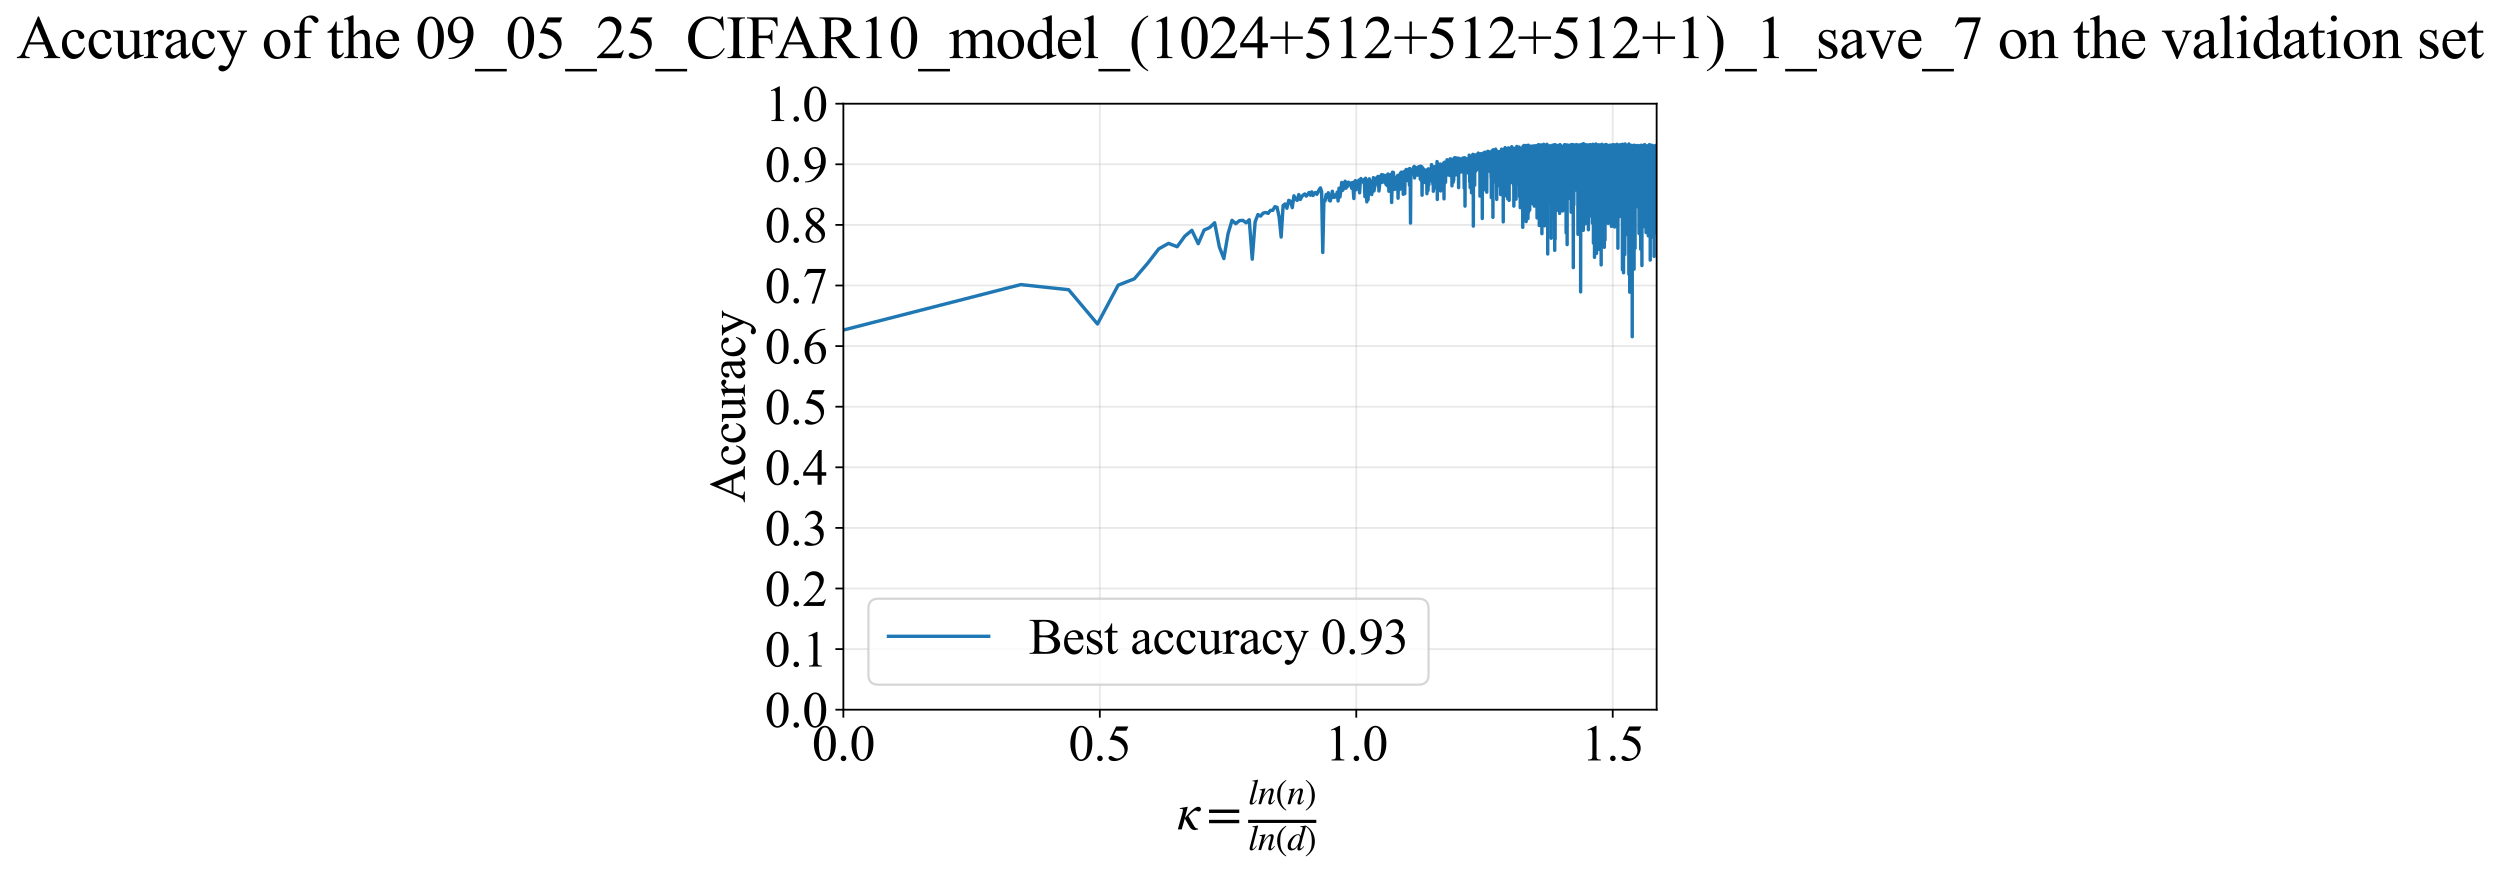 <?xml version="1.0" encoding="utf-8" standalone="no"?>
<!DOCTYPE svg PUBLIC "-//W3C//DTD SVG 1.1//EN"
  "http://www.w3.org/Graphics/SVG/1.1/DTD/svg11.dtd">
<svg xmlns:xlink="http://www.w3.org/1999/xlink" width="1097.774pt" height="383.266pt" viewBox="0 0 1097.774 383.266" xmlns="http://www.w3.org/2000/svg" version="1.1">
 <defs>
  <style type="text/css">*{stroke-linejoin: round; stroke-linecap: butt}</style>
 </defs>
 <g id="figure_1">
  <g id="patch_1">
   <path d="M 0 383.266 
L 1097.774 383.266 
L 1097.774 0 
L 0 0 
z
" style="fill: #ffffff"/>
  </g>
  <g id="axes_1">
   <g id="patch_2">
    <path d="M 370.327 311.644 
L 727.447 311.644 
L 727.447 45.532 
L 370.327 45.532 
z
" style="fill: #ffffff"/>
   </g>
   <g id="matplotlib.axis_1">
    <g id="xtick_1">
     <g id="line2d_1">
      <path d="M 370.327 311.644 
L 370.327 45.532 
" clip-path="url(#p0228ffcb6c)" style="fill: none; stroke: #b0b0b0; stroke-opacity: 0.3; stroke-width: 0.8; stroke-linecap: square"/>
     </g>
     <g id="line2d_2">
      <defs>
       <path id="m45ce319516" d="M 0 0 
L 0 3.5 
" style="stroke: #000000; stroke-width: 0.8"/>
      </defs>
      <g>
       <use xlink:href="#m45ce319516" x="370.327" y="311.644" style="stroke: #000000; stroke-width: 0.8"/>
      </g>
     </g>
     <g id="text_1">
      <!-- 0.0 -->
      <g transform="translate(356.577 333.92) scale(0.22 -0.22)">
       <defs>
        <path id="TimesNewRomanPSMT-30" d="M 231 2094 
Q 231 2819 450 3342 
Q 669 3866 1031 4122 
Q 1313 4325 1613 4325 
Q 2100 4325 2488 3828 
Q 2972 3213 2972 2159 
Q 2972 1422 2759 906 
Q 2547 391 2217 158 
Q 1888 -75 1581 -75 
Q 975 -75 572 641 
Q 231 1244 231 2094 
z
M 844 2016 
Q 844 1141 1059 588 
Q 1238 122 1591 122 
Q 1759 122 1940 273 
Q 2122 425 2216 781 
Q 2359 1319 2359 2297 
Q 2359 3022 2209 3506 
Q 2097 3866 1919 4016 
Q 1791 4119 1609 4119 
Q 1397 4119 1231 3928 
Q 1006 3669 925 3112 
Q 844 2556 844 2016 
z
" transform="scale(0.016)"/>
        <path id="TimesNewRomanPSMT-2e" d="M 800 606 
Q 947 606 1047 504 
Q 1147 403 1147 259 
Q 1147 116 1045 14 
Q 944 -88 800 -88 
Q 656 -88 554 14 
Q 453 116 453 259 
Q 453 406 554 506 
Q 656 606 800 606 
z
" transform="scale(0.016)"/>
       </defs>
       <use xlink:href="#TimesNewRomanPSMT-30"/>
       <use xlink:href="#TimesNewRomanPSMT-2e" transform="translate(50 0)"/>
       <use xlink:href="#TimesNewRomanPSMT-30" transform="translate(75 0)"/>
      </g>
     </g>
    </g>
    <g id="xtick_2">
     <g id="line2d_3">
      <path d="M 482.938 311.644 
L 482.938 45.532 
" clip-path="url(#p0228ffcb6c)" style="fill: none; stroke: #b0b0b0; stroke-opacity: 0.3; stroke-width: 0.8; stroke-linecap: square"/>
     </g>
     <g id="line2d_4">
      <g>
       <use xlink:href="#m45ce319516" x="482.938" y="311.644" style="stroke: #000000; stroke-width: 0.8"/>
      </g>
     </g>
     <g id="text_2">
      <!-- 0.5 -->
      <g transform="translate(469.188 333.92) scale(0.22 -0.22)">
       <defs>
        <path id="TimesNewRomanPSMT-35" d="M 2778 4238 
L 2534 3706 
L 1259 3706 
L 981 3138 
Q 1809 3016 2294 2522 
Q 2709 2097 2709 1522 
Q 2709 1188 2573 903 
Q 2438 619 2231 419 
Q 2025 219 1772 97 
Q 1413 -75 1034 -75 
Q 653 -75 479 54 
Q 306 184 306 341 
Q 306 428 378 495 
Q 450 563 559 563 
Q 641 563 702 538 
Q 763 513 909 409 
Q 1144 247 1384 247 
Q 1750 247 2026 523 
Q 2303 800 2303 1197 
Q 2303 1581 2056 1914 
Q 1809 2247 1375 2428 
Q 1034 2569 447 2591 
L 1259 4238 
L 2778 4238 
z
" transform="scale(0.016)"/>
       </defs>
       <use xlink:href="#TimesNewRomanPSMT-30"/>
       <use xlink:href="#TimesNewRomanPSMT-2e" transform="translate(50 0)"/>
       <use xlink:href="#TimesNewRomanPSMT-35" transform="translate(75 0)"/>
      </g>
     </g>
    </g>
    <g id="xtick_3">
     <g id="line2d_5">
      <path d="M 595.55 311.644 
L 595.55 45.532 
" clip-path="url(#p0228ffcb6c)" style="fill: none; stroke: #b0b0b0; stroke-opacity: 0.3; stroke-width: 0.8; stroke-linecap: square"/>
     </g>
     <g id="line2d_6">
      <g>
       <use xlink:href="#m45ce319516" x="595.55" y="311.644" style="stroke: #000000; stroke-width: 0.8"/>
      </g>
     </g>
     <g id="text_3">
      <!-- 1.0 -->
      <g transform="translate(581.8 333.92) scale(0.22 -0.22)">
       <defs>
        <path id="TimesNewRomanPSMT-31" d="M 750 3822 
L 1781 4325 
L 1884 4325 
L 1884 747 
Q 1884 391 1914 303 
Q 1944 216 2037 169 
Q 2131 122 2419 116 
L 2419 0 
L 825 0 
L 825 116 
Q 1125 122 1212 167 
Q 1300 213 1334 289 
Q 1369 366 1369 747 
L 1369 3034 
Q 1369 3497 1338 3628 
Q 1316 3728 1258 3775 
Q 1200 3822 1119 3822 
Q 1003 3822 797 3725 
L 750 3822 
z
" transform="scale(0.016)"/>
       </defs>
       <use xlink:href="#TimesNewRomanPSMT-31"/>
       <use xlink:href="#TimesNewRomanPSMT-2e" transform="translate(50 0)"/>
       <use xlink:href="#TimesNewRomanPSMT-30" transform="translate(75 0)"/>
      </g>
     </g>
    </g>
    <g id="xtick_4">
     <g id="line2d_7">
      <path d="M 708.162 311.644 
L 708.162 45.532 
" clip-path="url(#p0228ffcb6c)" style="fill: none; stroke: #b0b0b0; stroke-opacity: 0.3; stroke-width: 0.8; stroke-linecap: square"/>
     </g>
     <g id="line2d_8">
      <g>
       <use xlink:href="#m45ce319516" x="708.162" y="311.644" style="stroke: #000000; stroke-width: 0.8"/>
      </g>
     </g>
     <g id="text_4">
      <!-- 1.5 -->
      <g transform="translate(694.412 333.92) scale(0.22 -0.22)">
       <use xlink:href="#TimesNewRomanPSMT-31"/>
       <use xlink:href="#TimesNewRomanPSMT-2e" transform="translate(50 0)"/>
       <use xlink:href="#TimesNewRomanPSMT-35" transform="translate(75 0)"/>
      </g>
     </g>
    </g>
    <g id="text_5">
     <!-- $\kappa  = \frac{ln(n)}{ln(d)}$ -->
     <g transform="translate(516.877 364.186) scale(0.22 -0.22)">
      <defs>
       <path id="STIXGeneral-Italic-3ba" d="M 979 1440 
L 998 1446 
Q 1850 2541 2464 2790 
Q 2547 2822 2630 2822 
Q 2797 2822 2886 2736 
Q 2976 2650 2976 2522 
Q 2976 2387 2893 2307 
Q 2810 2227 2682 2227 
Q 2605 2227 2502 2288 
Q 2400 2349 2336 2349 
Q 2170 2349 1990 2205 
Q 1811 2061 1414 1645 
L 2042 544 
Q 2202 262 2310 182 
Q 2419 102 2624 102 
L 2624 0 
Q 2374 -83 2182 -83 
Q 1786 -83 1555 326 
L 960 1350 
L 576 0 
L 90 0 
L 640 1978 
Q 730 2317 730 2406 
Q 730 2560 518 2560 
L 339 2560 
L 339 2650 
Q 678 2694 1306 2822 
L 1325 2803 
L 979 1440 
z
" transform="scale(0.016)"/>
       <path id="STIXGeneral-Regular-3d" d="M 4077 2048 
L 307 2048 
L 307 2470 
L 4077 2470 
L 4077 2048 
z
M 4077 768 
L 307 768 
L 307 1190 
L 4077 1190 
L 4077 768 
z
" transform="scale(0.016)"/>
       <path id="STIXGeneral-Italic-6c" d="M 1786 4339 
L 806 595 
Q 755 410 755 320 
Q 755 205 864 205 
Q 1037 205 1293 570 
L 1453 794 
L 1542 730 
Q 1254 275 1046 102 
Q 838 -70 576 -70 
Q 262 -70 262 288 
Q 262 397 288 480 
L 1165 3834 
Q 1184 3898 1184 3955 
Q 1184 4096 870 4096 
L 755 4096 
L 755 4198 
Q 1203 4250 1747 4371 
L 1786 4339 
z
" transform="scale(0.016)"/>
       <path id="STIXGeneral-Italic-6e" d="M 2944 749 
L 3034 666 
Q 2707 218 2534 80 
Q 2362 -58 2138 -58 
Q 2010 -58 1923 28 
Q 1837 115 1837 288 
Q 1837 390 1939 768 
L 2221 1805 
Q 2310 2150 2310 2310 
Q 2310 2496 2157 2496 
Q 1971 2496 1750 2275 
Q 1530 2054 1210 1587 
Q 998 1274 899 1024 
Q 800 774 570 0 
L 90 0 
L 704 2240 
Q 717 2304 717 2349 
Q 717 2445 630 2480 
Q 544 2515 301 2522 
L 301 2624 
Q 550 2675 857 2729 
Q 1165 2784 1338 2822 
L 1363 2810 
L 934 1414 
Q 1408 2170 1753 2496 
Q 2099 2822 2413 2822 
Q 2611 2822 2720 2716 
Q 2829 2611 2829 2432 
Q 2829 2272 2765 2048 
L 2406 749 
Q 2317 429 2317 358 
Q 2317 243 2419 243 
Q 2541 243 2810 582 
Q 2854 634 2944 749 
z
" transform="scale(0.016)"/>
       <path id="STIXGeneral-Regular-28" d="M 1946 -1030 
L 1869 -1133 
Q 1126 -710 716 32 
Q 307 774 307 1613 
Q 307 3386 1888 4326 
L 1946 4224 
Q 1293 3667 1075 3126 
Q 858 2586 858 1632 
Q 858 685 1082 96 
Q 1306 -493 1946 -1030 
z
" transform="scale(0.016)"/>
       <path id="STIXGeneral-Regular-29" d="M 186 4224 
L 262 4326 
Q 992 3891 1408 3148 
Q 1824 2406 1824 1581 
Q 1824 -166 243 -1133 
L 186 -1030 
Q 845 -486 1059 54 
Q 1274 595 1274 1562 
Q 1274 2534 1059 3120 
Q 845 3706 186 4224 
z
" transform="scale(0.016)"/>
       <path id="STIXGeneral-Italic-64" d="M 3334 4371 
L 3373 4333 
L 3123 3360 
L 2739 1958 
Q 2323 429 2323 384 
Q 2323 256 2438 256 
Q 2522 256 2614 336 
Q 2707 416 2963 710 
L 3040 646 
Q 2547 -83 2099 -83 
Q 1978 -83 1907 -6 
Q 1837 70 1837 205 
Q 1837 397 1920 774 
Q 1645 307 1379 118 
Q 1114 -70 781 -70 
Q 461 -70 278 125 
Q 96 320 96 678 
Q 96 1440 713 2131 
Q 1331 2822 1965 2822 
Q 2163 2822 2256 2732 
Q 2349 2643 2381 2451 
L 2387 2451 
L 2675 3494 
Q 2765 3808 2765 3949 
Q 2765 4051 2694 4076 
Q 2624 4102 2355 4115 
L 2355 4224 
Q 2848 4269 3334 4371 
z
M 2278 2310 
Q 2278 2477 2185 2576 
Q 2093 2675 1978 2675 
Q 1677 2675 1395 2381 
Q 1075 2042 864 1571 
Q 653 1101 653 704 
Q 653 486 752 361 
Q 851 237 1024 237 
Q 1312 237 1606 550 
Q 1901 864 2089 1350 
Q 2278 1837 2278 2310 
z
" transform="scale(0.016)"/>
      </defs>
      <use xlink:href="#STIXGeneral-Italic-3ba" transform="translate(0 0.003)"/>
      <use xlink:href="#STIXGeneral-Regular-3d" transform="translate(58.84 0.003)"/>
      <use xlink:href="#STIXGeneral-Italic-6c" transform="translate(141.78 50.192) scale(0.7)"/>
      <use xlink:href="#STIXGeneral-Italic-6e" transform="translate(161.24 50.192) scale(0.7)"/>
      <use xlink:href="#STIXGeneral-Regular-28" transform="translate(196.24 50.192) scale(0.7)"/>
      <use xlink:href="#STIXGeneral-Italic-6e" transform="translate(219.55 50.192) scale(0.7)"/>
      <use xlink:href="#STIXGeneral-Regular-29" transform="translate(254.55 50.192) scale(0.7)"/>
      <use xlink:href="#STIXGeneral-Italic-6c" transform="translate(141.78 -41.258) scale(0.7)"/>
      <use xlink:href="#STIXGeneral-Italic-6e" transform="translate(161.24 -41.258) scale(0.7)"/>
      <use xlink:href="#STIXGeneral-Regular-28" transform="translate(196.24 -41.258) scale(0.7)"/>
      <use xlink:href="#STIXGeneral-Italic-64" transform="translate(219.55 -41.258) scale(0.7)"/>
      <use xlink:href="#STIXGeneral-Regular-29" transform="translate(254.55 -41.258) scale(0.7)"/>
      <path d="M 141.78 12.8 
L 141.78 19.05 
L 277.86 19.05 
L 277.86 12.8 
L 141.78 12.8 
z
"/>
     </g>
    </g>
   </g>
   <g id="matplotlib.axis_2">
    <g id="ytick_1">
     <g id="line2d_9">
      <path d="M 370.327 311.644 
L 727.447 311.644 
" clip-path="url(#p0228ffcb6c)" style="fill: none; stroke: #b0b0b0; stroke-opacity: 0.3; stroke-width: 0.8; stroke-linecap: square"/>
     </g>
     <g id="line2d_10">
      <defs>
       <path id="mdb2f3aaa3b" d="M 0 0 
L -3.5 0 
" style="stroke: #000000; stroke-width: 0.8"/>
      </defs>
      <g>
       <use xlink:href="#mdb2f3aaa3b" x="370.327" y="311.644" style="stroke: #000000; stroke-width: 0.8"/>
      </g>
     </g>
     <g id="text_6">
      <!-- 0.0 -->
      <g transform="translate(335.827 319.282) scale(0.22 -0.22)">
       <use xlink:href="#TimesNewRomanPSMT-30"/>
       <use xlink:href="#TimesNewRomanPSMT-2e" transform="translate(50 0)"/>
       <use xlink:href="#TimesNewRomanPSMT-30" transform="translate(75 0)"/>
      </g>
     </g>
    </g>
    <g id="ytick_2">
     <g id="line2d_11">
      <path d="M 370.327 285.032 
L 727.447 285.032 
" clip-path="url(#p0228ffcb6c)" style="fill: none; stroke: #b0b0b0; stroke-opacity: 0.3; stroke-width: 0.8; stroke-linecap: square"/>
     </g>
     <g id="line2d_12">
      <g>
       <use xlink:href="#mdb2f3aaa3b" x="370.327" y="285.032" style="stroke: #000000; stroke-width: 0.8"/>
      </g>
     </g>
     <g id="text_7">
      <!-- 0.1 -->
      <g transform="translate(335.827 292.67) scale(0.22 -0.22)">
       <use xlink:href="#TimesNewRomanPSMT-30"/>
       <use xlink:href="#TimesNewRomanPSMT-2e" transform="translate(50 0)"/>
       <use xlink:href="#TimesNewRomanPSMT-31" transform="translate(75 0)"/>
      </g>
     </g>
    </g>
    <g id="ytick_3">
     <g id="line2d_13">
      <path d="M 370.327 258.421 
L 727.447 258.421 
" clip-path="url(#p0228ffcb6c)" style="fill: none; stroke: #b0b0b0; stroke-opacity: 0.3; stroke-width: 0.8; stroke-linecap: square"/>
     </g>
     <g id="line2d_14">
      <g>
       <use xlink:href="#mdb2f3aaa3b" x="370.327" y="258.421" style="stroke: #000000; stroke-width: 0.8"/>
      </g>
     </g>
     <g id="text_8">
      <!-- 0.2 -->
      <g transform="translate(335.827 266.059) scale(0.22 -0.22)">
       <defs>
        <path id="TimesNewRomanPSMT-32" d="M 2934 816 
L 2638 0 
L 138 0 
L 138 116 
Q 1241 1122 1691 1759 
Q 2141 2397 2141 2925 
Q 2141 3328 1894 3587 
Q 1647 3847 1303 3847 
Q 991 3847 742 3664 
Q 494 3481 375 3128 
L 259 3128 
Q 338 3706 661 4015 
Q 984 4325 1469 4325 
Q 1984 4325 2329 3994 
Q 2675 3663 2675 3213 
Q 2675 2891 2525 2569 
Q 2294 2063 1775 1497 
Q 997 647 803 472 
L 1909 472 
Q 2247 472 2383 497 
Q 2519 522 2628 598 
Q 2738 675 2819 816 
L 2934 816 
z
" transform="scale(0.016)"/>
       </defs>
       <use xlink:href="#TimesNewRomanPSMT-30"/>
       <use xlink:href="#TimesNewRomanPSMT-2e" transform="translate(50 0)"/>
       <use xlink:href="#TimesNewRomanPSMT-32" transform="translate(75 0)"/>
      </g>
     </g>
    </g>
    <g id="ytick_4">
     <g id="line2d_15">
      <path d="M 370.327 231.81 
L 727.447 231.81 
" clip-path="url(#p0228ffcb6c)" style="fill: none; stroke: #b0b0b0; stroke-opacity: 0.3; stroke-width: 0.8; stroke-linecap: square"/>
     </g>
     <g id="line2d_16">
      <g>
       <use xlink:href="#mdb2f3aaa3b" x="370.327" y="231.81" style="stroke: #000000; stroke-width: 0.8"/>
      </g>
     </g>
     <g id="text_9">
      <!-- 0.3 -->
      <g transform="translate(335.827 239.448) scale(0.22 -0.22)">
       <defs>
        <path id="TimesNewRomanPSMT-33" d="M 325 3431 
Q 506 3859 782 4092 
Q 1059 4325 1472 4325 
Q 1981 4325 2253 3994 
Q 2459 3747 2459 3466 
Q 2459 3003 1878 2509 
Q 2269 2356 2469 2072 
Q 2669 1788 2669 1403 
Q 2669 853 2319 450 
Q 1863 -75 997 -75 
Q 569 -75 414 31 
Q 259 138 259 259 
Q 259 350 332 419 
Q 406 488 509 488 
Q 588 488 669 463 
Q 722 447 909 348 
Q 1097 250 1169 231 
Q 1284 197 1416 197 
Q 1734 197 1970 444 
Q 2206 691 2206 1028 
Q 2206 1275 2097 1509 
Q 2016 1684 1919 1775 
Q 1784 1900 1550 2001 
Q 1316 2103 1072 2103 
L 972 2103 
L 972 2197 
Q 1219 2228 1467 2375 
Q 1716 2522 1828 2728 
Q 1941 2934 1941 3181 
Q 1941 3503 1739 3701 
Q 1538 3900 1238 3900 
Q 753 3900 428 3381 
L 325 3431 
z
" transform="scale(0.016)"/>
       </defs>
       <use xlink:href="#TimesNewRomanPSMT-30"/>
       <use xlink:href="#TimesNewRomanPSMT-2e" transform="translate(50 0)"/>
       <use xlink:href="#TimesNewRomanPSMT-33" transform="translate(75 0)"/>
      </g>
     </g>
    </g>
    <g id="ytick_5">
     <g id="line2d_17">
      <path d="M 370.327 205.199 
L 727.447 205.199 
" clip-path="url(#p0228ffcb6c)" style="fill: none; stroke: #b0b0b0; stroke-opacity: 0.3; stroke-width: 0.8; stroke-linecap: square"/>
     </g>
     <g id="line2d_18">
      <g>
       <use xlink:href="#mdb2f3aaa3b" x="370.327" y="205.199" style="stroke: #000000; stroke-width: 0.8"/>
      </g>
     </g>
     <g id="text_10">
      <!-- 0.4 -->
      <g transform="translate(335.827 212.837) scale(0.22 -0.22)">
       <defs>
        <path id="TimesNewRomanPSMT-34" d="M 2978 1563 
L 2978 1119 
L 2409 1119 
L 2409 0 
L 1894 0 
L 1894 1119 
L 100 1119 
L 100 1519 
L 2066 4325 
L 2409 4325 
L 2409 1563 
L 2978 1563 
z
M 1894 1563 
L 1894 3666 
L 406 1563 
L 1894 1563 
z
" transform="scale(0.016)"/>
       </defs>
       <use xlink:href="#TimesNewRomanPSMT-30"/>
       <use xlink:href="#TimesNewRomanPSMT-2e" transform="translate(50 0)"/>
       <use xlink:href="#TimesNewRomanPSMT-34" transform="translate(75 0)"/>
      </g>
     </g>
    </g>
    <g id="ytick_6">
     <g id="line2d_19">
      <path d="M 370.327 178.588 
L 727.447 178.588 
" clip-path="url(#p0228ffcb6c)" style="fill: none; stroke: #b0b0b0; stroke-opacity: 0.3; stroke-width: 0.8; stroke-linecap: square"/>
     </g>
     <g id="line2d_20">
      <g>
       <use xlink:href="#mdb2f3aaa3b" x="370.327" y="178.588" style="stroke: #000000; stroke-width: 0.8"/>
      </g>
     </g>
     <g id="text_11">
      <!-- 0.5 -->
      <g transform="translate(335.827 186.226) scale(0.22 -0.22)">
       <use xlink:href="#TimesNewRomanPSMT-30"/>
       <use xlink:href="#TimesNewRomanPSMT-2e" transform="translate(50 0)"/>
       <use xlink:href="#TimesNewRomanPSMT-35" transform="translate(75 0)"/>
      </g>
     </g>
    </g>
    <g id="ytick_7">
     <g id="line2d_21">
      <path d="M 370.327 151.976 
L 727.447 151.976 
" clip-path="url(#p0228ffcb6c)" style="fill: none; stroke: #b0b0b0; stroke-opacity: 0.3; stroke-width: 0.8; stroke-linecap: square"/>
     </g>
     <g id="line2d_22">
      <g>
       <use xlink:href="#mdb2f3aaa3b" x="370.327" y="151.976" style="stroke: #000000; stroke-width: 0.8"/>
      </g>
     </g>
     <g id="text_12">
      <!-- 0.6 -->
      <g transform="translate(335.827 159.614) scale(0.22 -0.22)">
       <defs>
        <path id="TimesNewRomanPSMT-36" d="M 2869 4325 
L 2869 4209 
Q 2456 4169 2195 4045 
Q 1934 3922 1679 3669 
Q 1425 3416 1258 3105 
Q 1091 2794 978 2366 
Q 1428 2675 1881 2675 
Q 2316 2675 2634 2325 
Q 2953 1975 2953 1425 
Q 2953 894 2631 456 
Q 2244 -75 1606 -75 
Q 1172 -75 869 213 
Q 275 772 275 1663 
Q 275 2231 503 2743 
Q 731 3256 1154 3653 
Q 1578 4050 1965 4187 
Q 2353 4325 2688 4325 
L 2869 4325 
z
M 925 2138 
Q 869 1716 869 1456 
Q 869 1156 980 804 
Q 1091 453 1309 247 
Q 1469 100 1697 100 
Q 1969 100 2183 356 
Q 2397 613 2397 1088 
Q 2397 1622 2184 2012 
Q 1972 2403 1581 2403 
Q 1463 2403 1327 2353 
Q 1191 2303 925 2138 
z
" transform="scale(0.016)"/>
       </defs>
       <use xlink:href="#TimesNewRomanPSMT-30"/>
       <use xlink:href="#TimesNewRomanPSMT-2e" transform="translate(50 0)"/>
       <use xlink:href="#TimesNewRomanPSMT-36" transform="translate(75 0)"/>
      </g>
     </g>
    </g>
    <g id="ytick_8">
     <g id="line2d_23">
      <path d="M 370.327 125.365 
L 727.447 125.365 
" clip-path="url(#p0228ffcb6c)" style="fill: none; stroke: #b0b0b0; stroke-opacity: 0.3; stroke-width: 0.8; stroke-linecap: square"/>
     </g>
     <g id="line2d_24">
      <g>
       <use xlink:href="#mdb2f3aaa3b" x="370.327" y="125.365" style="stroke: #000000; stroke-width: 0.8"/>
      </g>
     </g>
     <g id="text_13">
      <!-- 0.7 -->
      <g transform="translate(335.827 133.003) scale(0.22 -0.22)">
       <defs>
        <path id="TimesNewRomanPSMT-37" d="M 644 4238 
L 2916 4238 
L 2916 4119 
L 1503 -88 
L 1153 -88 
L 2419 3728 
L 1253 3728 
Q 900 3728 750 3644 
Q 488 3500 328 3200 
L 238 3234 
L 644 4238 
z
" transform="scale(0.016)"/>
       </defs>
       <use xlink:href="#TimesNewRomanPSMT-30"/>
       <use xlink:href="#TimesNewRomanPSMT-2e" transform="translate(50 0)"/>
       <use xlink:href="#TimesNewRomanPSMT-37" transform="translate(75 0)"/>
      </g>
     </g>
    </g>
    <g id="ytick_9">
     <g id="line2d_25">
      <path d="M 370.327 98.754 
L 727.447 98.754 
" clip-path="url(#p0228ffcb6c)" style="fill: none; stroke: #b0b0b0; stroke-opacity: 0.3; stroke-width: 0.8; stroke-linecap: square"/>
     </g>
     <g id="line2d_26">
      <g>
       <use xlink:href="#mdb2f3aaa3b" x="370.327" y="98.754" style="stroke: #000000; stroke-width: 0.8"/>
      </g>
     </g>
     <g id="text_14">
      <!-- 0.8 -->
      <g transform="translate(335.827 106.392) scale(0.22 -0.22)">
       <defs>
        <path id="TimesNewRomanPSMT-38" d="M 1228 2134 
Q 725 2547 579 2797 
Q 434 3047 434 3316 
Q 434 3728 753 4026 
Q 1072 4325 1600 4325 
Q 2113 4325 2425 4047 
Q 2738 3769 2738 3413 
Q 2738 3175 2569 2928 
Q 2400 2681 1866 2347 
Q 2416 1922 2594 1678 
Q 2831 1359 2831 1006 
Q 2831 559 2490 242 
Q 2150 -75 1597 -75 
Q 994 -75 656 303 
Q 388 606 388 966 
Q 388 1247 577 1523 
Q 766 1800 1228 2134 
z
M 1719 2469 
Q 2094 2806 2194 3001 
Q 2294 3197 2294 3444 
Q 2294 3772 2109 3958 
Q 1925 4144 1606 4144 
Q 1288 4144 1088 3959 
Q 888 3775 888 3528 
Q 888 3366 970 3203 
Q 1053 3041 1206 2894 
L 1719 2469 
z
M 1375 2016 
Q 1116 1797 991 1539 
Q 866 1281 866 981 
Q 866 578 1086 336 
Q 1306 94 1647 94 
Q 1984 94 2187 284 
Q 2391 475 2391 747 
Q 2391 972 2272 1150 
Q 2050 1481 1375 2016 
z
" transform="scale(0.016)"/>
       </defs>
       <use xlink:href="#TimesNewRomanPSMT-30"/>
       <use xlink:href="#TimesNewRomanPSMT-2e" transform="translate(50 0)"/>
       <use xlink:href="#TimesNewRomanPSMT-38" transform="translate(75 0)"/>
      </g>
     </g>
    </g>
    <g id="ytick_10">
     <g id="line2d_27">
      <path d="M 370.327 72.143 
L 727.447 72.143 
" clip-path="url(#p0228ffcb6c)" style="fill: none; stroke: #b0b0b0; stroke-opacity: 0.3; stroke-width: 0.8; stroke-linecap: square"/>
     </g>
     <g id="line2d_28">
      <g>
       <use xlink:href="#mdb2f3aaa3b" x="370.327" y="72.143" style="stroke: #000000; stroke-width: 0.8"/>
      </g>
     </g>
     <g id="text_15">
      <!-- 0.9 -->
      <g transform="translate(335.827 79.781) scale(0.22 -0.22)">
       <defs>
        <path id="TimesNewRomanPSMT-39" d="M 338 -88 
L 338 28 
Q 744 34 1094 217 
Q 1444 400 1770 856 
Q 2097 1313 2225 1859 
Q 1734 1544 1338 1544 
Q 891 1544 572 1889 
Q 253 2234 253 2806 
Q 253 3363 572 3797 
Q 956 4325 1575 4325 
Q 2097 4325 2469 3894 
Q 2925 3359 2925 2575 
Q 2925 1869 2578 1258 
Q 2231 647 1613 244 
Q 1109 -88 516 -88 
L 338 -88 
z
M 2275 2091 
Q 2331 2497 2331 2741 
Q 2331 3044 2228 3395 
Q 2125 3747 1936 3934 
Q 1747 4122 1506 4122 
Q 1228 4122 1018 3872 
Q 809 3622 809 3128 
Q 809 2469 1088 2097 
Q 1291 1828 1588 1828 
Q 1731 1828 1928 1897 
Q 2125 1966 2275 2091 
z
" transform="scale(0.016)"/>
       </defs>
       <use xlink:href="#TimesNewRomanPSMT-30"/>
       <use xlink:href="#TimesNewRomanPSMT-2e" transform="translate(50 0)"/>
       <use xlink:href="#TimesNewRomanPSMT-39" transform="translate(75 0)"/>
      </g>
     </g>
    </g>
    <g id="ytick_11">
     <g id="line2d_29">
      <path d="M 370.327 45.532 
L 727.447 45.532 
" clip-path="url(#p0228ffcb6c)" style="fill: none; stroke: #b0b0b0; stroke-opacity: 0.3; stroke-width: 0.8; stroke-linecap: square"/>
     </g>
     <g id="line2d_30">
      <g>
       <use xlink:href="#mdb2f3aaa3b" x="370.327" y="45.532" style="stroke: #000000; stroke-width: 0.8"/>
      </g>
     </g>
     <g id="text_16">
      <!-- 1.0 -->
      <g transform="translate(335.827 53.17) scale(0.22 -0.22)">
       <use xlink:href="#TimesNewRomanPSMT-31"/>
       <use xlink:href="#TimesNewRomanPSMT-2e" transform="translate(50 0)"/>
       <use xlink:href="#TimesNewRomanPSMT-30" transform="translate(75 0)"/>
      </g>
     </g>
    </g>
    <g id="text_17">
     <!-- Accuracy -->
     <g transform="translate(327.08 220.726) rotate(-90) scale(0.22 -0.22)">
      <defs>
       <path id="TimesNewRomanPSMT-41" d="M 2928 1419 
L 1288 1419 
L 1000 750 
Q 894 503 894 381 
Q 894 284 986 211 
Q 1078 138 1384 116 
L 1384 0 
L 50 0 
L 50 116 
Q 316 163 394 238 
Q 553 388 747 847 
L 2238 4334 
L 2347 4334 
L 3822 809 
Q 4000 384 4145 257 
Q 4291 131 4550 116 
L 4550 0 
L 2878 0 
L 2878 116 
Q 3131 128 3220 200 
Q 3309 272 3309 375 
Q 3309 513 3184 809 
L 2928 1419 
z
M 2841 1650 
L 2122 3363 
L 1384 1650 
L 2841 1650 
z
" transform="scale(0.016)"/>
       <path id="TimesNewRomanPSMT-63" d="M 2631 1088 
Q 2516 522 2178 217 
Q 1841 -88 1431 -88 
Q 944 -88 581 321 
Q 219 731 219 1428 
Q 219 2103 620 2525 
Q 1022 2947 1584 2947 
Q 2006 2947 2278 2723 
Q 2550 2500 2550 2259 
Q 2550 2141 2473 2067 
Q 2397 1994 2259 1994 
Q 2075 1994 1981 2113 
Q 1928 2178 1911 2362 
Q 1894 2547 1784 2644 
Q 1675 2738 1481 2738 
Q 1169 2738 978 2506 
Q 725 2200 725 1697 
Q 725 1184 976 792 
Q 1228 400 1656 400 
Q 1963 400 2206 609 
Q 2378 753 2541 1131 
L 2631 1088 
z
" transform="scale(0.016)"/>
       <path id="TimesNewRomanPSMT-75" d="M 2709 2863 
L 2709 1128 
Q 2709 631 2732 520 
Q 2756 409 2807 365 
Q 2859 322 2928 322 
Q 3025 322 3147 375 
L 3191 266 
L 2334 -88 
L 2194 -88 
L 2194 519 
Q 1825 119 1631 15 
Q 1438 -88 1222 -88 
Q 981 -88 804 51 
Q 628 191 559 409 
Q 491 628 491 1028 
L 491 2306 
Q 491 2509 447 2587 
Q 403 2666 317 2708 
Q 231 2750 6 2747 
L 6 2863 
L 1009 2863 
L 1009 947 
Q 1009 547 1148 422 
Q 1288 297 1484 297 
Q 1619 297 1789 381 
Q 1959 466 2194 703 
L 2194 2325 
Q 2194 2569 2105 2655 
Q 2016 2741 1734 2747 
L 1734 2863 
L 2709 2863 
z
" transform="scale(0.016)"/>
       <path id="TimesNewRomanPSMT-72" d="M 1038 2947 
L 1038 2303 
Q 1397 2947 1775 2947 
Q 1947 2947 2059 2842 
Q 2172 2738 2172 2600 
Q 2172 2478 2090 2393 
Q 2009 2309 1897 2309 
Q 1788 2309 1652 2417 
Q 1516 2525 1450 2525 
Q 1394 2525 1328 2463 
Q 1188 2334 1038 2041 
L 1038 669 
Q 1038 431 1097 309 
Q 1138 225 1241 169 
Q 1344 113 1538 113 
L 1538 0 
L 72 0 
L 72 113 
Q 291 113 397 181 
Q 475 231 506 341 
Q 522 394 522 644 
L 522 1753 
Q 522 2253 501 2348 
Q 481 2444 426 2487 
Q 372 2531 291 2531 
Q 194 2531 72 2484 
L 41 2597 
L 906 2947 
L 1038 2947 
z
" transform="scale(0.016)"/>
       <path id="TimesNewRomanPSMT-61" d="M 1822 413 
Q 1381 72 1269 19 
Q 1100 -59 909 -59 
Q 613 -59 420 144 
Q 228 347 228 678 
Q 228 888 322 1041 
Q 450 1253 767 1440 
Q 1084 1628 1822 1897 
L 1822 2009 
Q 1822 2438 1686 2597 
Q 1550 2756 1291 2756 
Q 1094 2756 978 2650 
Q 859 2544 859 2406 
L 866 2225 
Q 866 2081 792 2003 
Q 719 1925 600 1925 
Q 484 1925 411 2006 
Q 338 2088 338 2228 
Q 338 2497 613 2722 
Q 888 2947 1384 2947 
Q 1766 2947 2009 2819 
Q 2194 2722 2281 2516 
Q 2338 2381 2338 1966 
L 2338 994 
Q 2338 584 2353 492 
Q 2369 400 2405 369 
Q 2441 338 2488 338 
Q 2538 338 2575 359 
Q 2641 400 2828 588 
L 2828 413 
Q 2478 -56 2159 -56 
Q 2006 -56 1915 50 
Q 1825 156 1822 413 
z
M 1822 616 
L 1822 1706 
Q 1350 1519 1213 1441 
Q 966 1303 859 1153 
Q 753 1003 753 825 
Q 753 600 887 451 
Q 1022 303 1197 303 
Q 1434 303 1822 616 
z
" transform="scale(0.016)"/>
       <path id="TimesNewRomanPSMT-79" d="M 38 2863 
L 1372 2863 
L 1372 2747 
L 1306 2747 
Q 1166 2747 1095 2686 
Q 1025 2625 1025 2534 
Q 1025 2413 1128 2197 
L 1825 753 
L 2466 2334 
Q 2519 2463 2519 2588 
Q 2519 2644 2497 2672 
Q 2472 2706 2419 2726 
Q 2366 2747 2231 2747 
L 2231 2863 
L 3163 2863 
L 3163 2747 
Q 3047 2734 2984 2696 
Q 2922 2659 2847 2556 
Q 2819 2513 2741 2316 
L 1575 -541 
Q 1406 -956 1132 -1168 
Q 859 -1381 606 -1381 
Q 422 -1381 303 -1275 
Q 184 -1169 184 -1031 
Q 184 -900 270 -820 
Q 356 -741 506 -741 
Q 609 -741 788 -809 
Q 913 -856 944 -856 
Q 1038 -856 1148 -759 
Q 1259 -663 1372 -384 
L 1575 113 
L 547 2272 
Q 500 2369 397 2513 
Q 319 2622 269 2659 
Q 197 2709 38 2747 
L 38 2863 
z
" transform="scale(0.016)"/>
      </defs>
      <use xlink:href="#TimesNewRomanPSMT-41"/>
      <use xlink:href="#TimesNewRomanPSMT-63" transform="translate(72.217 0)"/>
      <use xlink:href="#TimesNewRomanPSMT-63" transform="translate(116.602 0)"/>
      <use xlink:href="#TimesNewRomanPSMT-75" transform="translate(160.986 0)"/>
      <use xlink:href="#TimesNewRomanPSMT-72" transform="translate(210.986 0)"/>
      <use xlink:href="#TimesNewRomanPSMT-61" transform="translate(244.287 0)"/>
      <use xlink:href="#TimesNewRomanPSMT-63" transform="translate(288.672 0)"/>
      <use xlink:href="#TimesNewRomanPSMT-79" transform="translate(333.057 0)"/>
     </g>
    </g>
   </g>
   <g id="line2d_31">
    <path d="M 370.327 144.924 
L 448.246 124.966 
L 469.257 127.228 
L 481.912 142.263 
L 490.997 125.232 
L 498.088 122.438 
L 503.906 115.652 
L 508.839 109.265 
L 513.12 106.87 
L 516.903 108.334 
L 520.291 103.677 
L 523.358 101.149 
L 526.161 107.003 
L 528.741 101.016 
L 531.132 99.951 
L 533.358 97.822 
L 535.442 108.467 
L 537.4 113.523 
L 539.246 102.613 
L 540.994 96.758 
L 542.652 98.222 
L 544.229 96.891 
L 545.734 96.758 
L 547.172 97.822 
L 548.549 96.492 
L 549.87 113.789 
L 551.139 97.423 
L 552.361 94.23 
L 553.539 94.895 
L 554.675 93.565 
L 555.773 93.299 
L 556.835 93.698 
L 557.863 92.367 
L 558.86 92.367 
L 559.827 90.771 
L 560.766 91.037 
L 561.679 95.294 
L 562.567 104.076 
L 563.431 90.238 
L 564.273 89.573 
L 565.093 91.436 
L 565.894 87.976 
L 566.675 88.376 
L 567.437 91.17 
L 568.183 85.981 
L 568.911 87.444 
L 569.624 87.976 
L 570.321 85.448 
L 571.004 87.577 
L 571.672 86.247 
L 572.328 85.581 
L 572.97 85.182 
L 573.599 86.114 
L 574.217 85.448 
L 574.823 84.517 
L 575.419 85.714 
L 576.003 84.251 
L 576.577 85.847 
L 577.141 84.783 
L 577.696 84.517 
L 578.241 85.315 
L 578.777 84.384 
L 579.305 83.186 
L 579.824 82.521 
L 580.335 84.118 
L 580.838 110.862 
L 581.333 88.109 
L 581.821 88.242 
L 582.301 85.448 
L 582.775 86.646 
L 583.242 84.65 
L 583.702 87.976 
L 584.156 88.242 
L 585.045 83.985 
L 585.481 86.646 
L 585.911 86.646 
L 586.335 85.581 
L 586.753 86.513 
L 587.167 84.384 
L 587.575 88.242 
L 587.978 82.654 
L 588.376 86.513 
L 588.77 83.719 
L 589.158 80.126 
L 589.543 83.586 
L 589.922 82.92 
L 590.297 80.259 
L 590.668 79.594 
L 591.035 82.654 
L 591.398 80.259 
L 591.756 81.856 
L 592.111 79.993 
L 592.462 80.259 
L 592.809 81.057 
L 593.153 80.392 
L 593.492 82.654 
L 593.829 80.126 
L 594.162 82.787 
L 594.491 87.178 
L 594.817 79.86 
L 595.14 79.328 
L 595.46 83.319 
L 595.777 79.727 
L 596.091 80.658 
L 596.709 79.062 
L 597.014 84.65 
L 597.316 79.594 
L 597.615 78.396 
L 597.911 79.727 
L 598.205 79.727 
L 598.496 79.993 
L 598.785 79.195 
L 599.071 78.795 
L 599.355 86.38 
L 599.636 78.263 
L 599.914 80.126 
L 600.191 88.642 
L 600.465 79.461 
L 600.736 87.71 
L 601.006 80.924 
L 601.273 78.529 
L 601.538 80.791 
L 601.801 79.461 
L 602.32 85.448 
L 602.832 82.255 
L 603.084 77.997 
L 603.335 83.852 
L 603.584 82.122 
L 603.831 81.59 
L 604.076 78.795 
L 604.319 78.529 
L 604.56 77.997 
L 604.8 78.529 
L 605.038 77.465 
L 605.274 77.864 
L 605.508 83.852 
L 605.741 81.856 
L 605.972 77.465 
L 606.43 78.662 
L 606.656 76.667 
L 606.881 80.126 
L 607.104 77.731 
L 607.325 76.8 
L 607.546 76.933 
L 607.764 77.864 
L 607.981 77.066 
L 608.197 80.126 
L 608.411 77.066 
L 608.624 81.057 
L 608.836 77.465 
L 609.046 76.933 
L 609.255 81.59 
L 609.462 76.4 
L 609.669 76.8 
L 609.874 83.985 
L 610.077 77.199 
L 610.279 76.8 
L 610.48 78.396 
L 610.879 76.534 
L 611.076 88.908 
L 611.468 75.602 
L 611.661 76.001 
L 611.854 75.735 
L 612.046 78.13 
L 612.236 78.396 
L 612.426 83.186 
L 612.614 79.195 
L 612.801 81.59 
L 612.987 80.791 
L 613.172 78.529 
L 613.356 77.731 
L 613.539 80.126 
L 613.721 77.066 
L 613.902 87.045 
L 614.082 76.933 
L 614.261 77.731 
L 614.439 83.319 
L 614.792 82.92 
L 614.967 76.001 
L 615.141 79.993 
L 615.314 75.602 
L 615.486 76.134 
L 615.658 79.062 
L 615.828 76.667 
L 615.998 78.662 
L 616.167 85.315 
L 616.334 75.469 
L 616.501 76.534 
L 616.667 75.735 
L 616.833 85.049 
L 616.997 75.07 
L 617.324 74.937 
L 617.486 74.405 
L 617.807 76.134 
L 617.967 75.07 
L 618.126 79.328 
L 618.284 74.671 
L 618.597 76.267 
L 618.753 74.139 
L 618.908 81.324 
L 619.062 74.005 
L 619.216 75.203 
L 619.369 97.956 
L 619.521 75.469 
L 619.672 75.469 
L 619.823 76.534 
L 619.973 76.534 
L 620.122 75.203 
L 620.271 75.07 
L 620.419 74.405 
L 620.566 74.804 
L 620.713 73.473 
L 620.859 75.07 
L 621.004 73.074 
L 621.149 78.13 
L 621.436 74.139 
L 621.579 74.937 
L 621.721 73.606 
L 622.004 75.868 
L 622.144 74.804 
L 622.284 76.667 
L 622.423 76.933 
L 622.561 76.001 
L 622.699 73.473 
L 622.973 73.207 
L 623.109 74.937 
L 623.245 73.34 
L 623.38 74.139 
L 623.515 73.207 
L 623.649 78.662 
L 623.782 72.941 
L 623.915 73.739 
L 624.047 79.195 
L 624.179 73.872 
L 624.31 73.207 
L 624.441 85.714 
L 624.571 73.606 
L 624.701 74.405 
L 624.83 77.465 
L 624.958 74.272 
L 625.087 80.126 
L 625.214 74.272 
L 625.341 80.126 
L 625.468 74.937 
L 625.594 76.001 
L 625.72 75.203 
L 625.845 75.469 
L 625.97 74.804 
L 626.094 79.86 
L 626.217 75.203 
L 626.341 75.336 
L 626.464 74.671 
L 626.586 85.049 
L 626.708 74.538 
L 626.829 75.469 
L 626.95 74.671 
L 627.071 83.586 
L 627.191 74.139 
L 627.31 75.735 
L 627.43 81.19 
L 627.548 75.07 
L 627.667 78.795 
L 627.785 74.804 
L 627.902 75.07 
L 628.019 74.937 
L 628.136 78.396 
L 628.252 75.602 
L 628.368 76.134 
L 628.598 72.276 
L 628.713 72.675 
L 628.827 73.739 
L 628.941 79.727 
L 629.054 74.272 
L 629.167 80.791 
L 629.28 73.606 
L 629.392 83.985 
L 629.615 74.005 
L 629.726 73.606 
L 629.837 74.538 
L 629.947 73.207 
L 630.057 81.057 
L 630.166 73.34 
L 630.276 74.272 
L 630.384 77.598 
L 630.601 73.473 
L 630.709 82.654 
L 630.923 73.207 
L 631.03 70.945 
L 631.136 87.577 
L 631.242 72.542 
L 631.348 82.92 
L 631.558 73.207 
L 631.663 72.941 
L 631.767 76.8 
L 631.871 72.409 
L 631.974 77.731 
L 632.078 72.143 
L 632.181 76.933 
L 632.283 72.276 
L 632.386 73.34 
L 632.488 72.01 
L 632.589 83.852 
L 632.792 73.34 
L 632.993 76.001 
L 633.193 72.409 
L 633.292 75.868 
L 633.391 72.542 
L 633.49 74.804 
L 633.589 73.606 
L 633.687 75.336 
L 633.785 72.143 
L 633.883 78.13 
L 633.98 71.477 
L 634.077 87.311 
L 634.174 71.877 
L 634.271 76.534 
L 634.367 71.211 
L 634.463 80.392 
L 634.654 71.744 
L 634.749 79.993 
L 634.844 72.276 
L 634.938 73.34 
L 635.033 73.34 
L 635.127 73.739 
L 635.221 70.945 
L 635.314 76.001 
L 635.407 70.147 
L 635.5 71.211 
L 635.593 76.8 
L 635.685 70.945 
L 635.777 72.01 
L 635.869 73.739 
L 635.961 71.211 
L 636.052 75.336 
L 636.143 70.945 
L 636.234 72.675 
L 636.325 72.143 
L 636.415 70.413 
L 636.595 77.066 
L 636.774 69.748 
L 636.863 70.679 
L 636.952 70.546 
L 637.041 70.147 
L 637.129 70.679 
L 637.217 70.413 
L 637.393 73.473 
L 637.48 69.881 
L 637.568 81.59 
L 637.655 70.546 
L 637.741 75.203 
L 637.828 74.005 
L 637.914 72.01 
L 638 80.126 
L 638.086 70.679 
L 638.172 79.727 
L 638.257 71.078 
L 638.342 79.062 
L 638.427 72.01 
L 638.512 74.005 
L 638.596 70.546 
L 638.68 70.679 
L 638.765 69.215 
L 638.848 70.28 
L 638.932 74.804 
L 639.015 69.482 
L 639.099 73.074 
L 639.182 69.615 
L 639.264 76.8 
L 639.347 70.28 
L 639.429 74.937 
L 639.511 69.349 
L 639.593 71.344 
L 639.757 70.147 
L 639.838 75.203 
L 639.919 70.28 
L 640 75.868 
L 640.081 70.812 
L 640.161 72.542 
L 640.241 70.147 
L 640.321 72.542 
L 640.401 69.482 
L 640.481 82.388 
L 640.561 69.482 
L 640.64 70.147 
L 640.719 70.28 
L 640.798 73.473 
L 640.877 73.34 
L 640.955 70.413 
L 641.034 73.872 
L 641.112 69.748 
L 641.19 73.207 
L 641.268 70.546 
L 641.345 75.602 
L 641.577 70.014 
L 641.731 75.07 
L 641.884 72.808 
L 641.96 73.34 
L 642.036 71.078 
L 642.112 73.473 
L 642.187 69.482 
L 642.263 73.34 
L 642.338 72.276 
L 642.488 74.405 
L 642.712 70.679 
L 642.786 76.267 
L 642.86 73.473 
L 642.934 82.521 
L 643.008 69.215 
L 643.081 70.147 
L 643.155 69.615 
L 643.228 69.748 
L 643.301 90.504 
L 643.374 71.078 
L 643.447 71.744 
L 643.519 69.482 
L 643.592 69.881 
L 643.664 69.748 
L 643.808 72.01 
L 643.88 72.01 
L 643.952 71.61 
L 644.023 74.937 
L 644.236 71.078 
L 644.378 72.409 
L 644.449 69.881 
L 644.519 70.147 
L 644.589 74.804 
L 644.659 70.28 
L 644.729 76.001 
L 644.799 69.615 
L 644.869 70.945 
L 644.938 69.349 
L 645.007 70.014 
L 645.077 69.748 
L 645.146 68.151 
L 645.215 75.336 
L 645.283 69.082 
L 645.352 79.86 
L 645.489 68.55 
L 645.557 82.388 
L 645.693 68.949 
L 645.761 70.147 
L 645.828 69.615 
L 645.896 68.949 
L 645.963 70.28 
L 646.03 69.748 
L 646.097 68.55 
L 646.164 84.65 
L 646.231 70.679 
L 646.298 77.864 
L 646.497 68.816 
L 646.563 83.852 
L 646.629 68.284 
L 646.695 77.598 
L 646.76 67.752 
L 646.826 70.014 
L 646.891 68.417 
L 646.957 99.286 
L 647.022 70.147 
L 647.087 75.735 
L 647.152 80.658 
L 647.216 68.284 
L 647.281 78.13 
L 647.346 69.748 
L 647.41 70.679 
L 647.474 68.018 
L 647.538 81.324 
L 647.602 68.417 
L 647.666 70.679 
L 647.73 69.215 
L 647.794 70.014 
L 647.857 72.542 
L 647.984 68.018 
L 648.047 75.07 
L 648.11 69.881 
L 648.173 70.147 
L 648.236 69.615 
L 648.298 71.61 
L 648.361 68.151 
L 648.423 74.538 
L 648.486 69.748 
L 648.61 67.885 
L 648.795 69.748 
L 648.857 73.473 
L 648.98 68.683 
L 649.041 71.61 
L 649.102 67.22 
L 649.163 68.949 
L 649.224 68.417 
L 649.285 70.679 
L 649.345 69.082 
L 649.406 70.679 
L 649.466 68.683 
L 649.527 72.941 
L 649.587 69.881 
L 649.827 67.885 
L 649.886 86.114 
L 649.946 67.885 
L 650.005 72.276 
L 650.065 70.147 
L 650.124 80.126 
L 650.183 67.486 
L 650.242 76.933 
L 650.36 68.417 
L 650.419 71.211 
L 650.477 68.816 
L 650.594 72.143 
L 650.652 67.619 
L 650.71 69.082 
L 650.768 83.852 
L 650.826 67.752 
L 650.884 95.96 
L 650.942 67.752 
L 651 77.066 
L 651.057 68.816 
L 651.115 73.473 
L 651.172 70.945 
L 651.229 79.594 
L 651.286 67.22 
L 651.343 72.941 
L 651.514 67.752 
L 651.571 70.28 
L 651.627 68.683 
L 651.684 67.486 
L 651.74 79.195 
L 651.796 67.22 
L 651.852 83.319 
L 652.02 66.82 
L 652.076 66.82 
L 652.132 68.816 
L 652.187 67.353 
L 652.354 70.28 
L 652.409 80.126 
L 652.574 67.619 
L 652.738 80.924 
L 652.793 67.752 
L 652.847 84.384 
L 652.901 70.014 
L 653.064 71.477 
L 653.226 68.417 
L 653.279 73.473 
L 653.333 66.421 
L 653.387 69.748 
L 653.44 68.417 
L 653.494 72.675 
L 653.547 70.28 
L 653.6 70.546 
L 653.653 72.01 
L 653.759 68.683 
L 653.918 75.203 
L 654.075 66.687 
L 654.232 68.151 
L 654.284 67.353 
L 654.336 70.413 
L 654.388 68.018 
L 654.492 70.546 
L 654.543 68.949 
L 654.595 66.954 
L 654.749 77.997 
L 654.801 67.885 
L 654.852 86.779 
L 654.903 68.151 
L 654.954 72.01 
L 655.005 66.421 
L 655.056 67.22 
L 655.157 68.284 
L 655.208 73.207 
L 655.258 67.353 
L 655.309 68.284 
L 655.359 67.885 
L 655.51 65.889 
L 655.56 95.427 
L 655.61 66.554 
L 655.66 79.062 
L 655.71 65.756 
L 655.76 78.529 
L 655.81 67.22 
L 655.859 73.739 
L 656.106 66.687 
L 656.254 79.86 
L 656.303 67.619 
L 656.4 70.014 
L 656.449 67.752 
L 656.498 72.409 
L 656.546 66.82 
L 656.643 66.421 
L 656.692 74.272 
L 656.74 65.49 
L 656.788 77.199 
L 656.884 74.538 
L 656.98 66.421 
L 657.028 66.82 
L 657.124 67.486 
L 657.172 66.421 
L 657.219 87.577 
L 657.267 66.288 
L 657.314 72.941 
L 657.362 67.885 
L 657.409 66.82 
L 657.55 69.881 
L 657.644 66.554 
L 657.691 74.272 
L 657.738 68.683 
L 657.785 68.417 
L 657.832 67.087 
L 657.878 68.816 
L 657.925 67.619 
L 657.971 69.082 
L 658.018 69.082 
L 658.111 68.151 
L 658.157 79.461 
L 658.203 66.954 
L 658.295 68.55 
L 658.341 66.554 
L 658.387 81.59 
L 658.479 75.469 
L 658.57 69.215 
L 658.616 74.405 
L 658.661 66.554 
L 658.752 68.816 
L 658.797 68.949 
L 658.843 70.014 
L 658.888 67.486 
L 658.933 85.448 
L 658.978 66.554 
L 659.113 74.804 
L 659.203 68.151 
L 659.247 78.662 
L 659.292 70.014 
L 659.381 65.49 
L 659.426 72.675 
L 659.47 65.756 
L 659.514 65.756 
L 659.559 75.469 
L 659.603 66.288 
L 659.647 68.55 
L 659.691 65.623 
L 659.735 66.288 
L 659.779 75.735 
L 659.823 65.889 
L 659.867 72.01 
L 659.911 66.421 
L 659.955 79.594 
L 659.998 65.889 
L 660.042 66.288 
L 660.086 97.423 
L 660.129 65.889 
L 660.173 76.8 
L 660.216 66.022 
L 660.259 69.215 
L 660.303 67.353 
L 660.346 65.623 
L 660.475 78.13 
L 660.561 81.856 
L 660.604 65.756 
L 660.69 67.752 
L 660.818 65.756 
L 660.903 64.825 
L 660.945 85.981 
L 661.072 66.288 
L 661.157 65.756 
L 661.199 72.01 
L 661.241 65.49 
L 661.325 68.949 
L 661.45 66.155 
L 661.492 72.675 
L 661.575 69.748 
L 661.7 65.49 
L 661.741 85.981 
L 661.783 65.49 
L 661.824 67.353 
L 661.865 66.421 
L 661.906 65.224 
L 661.947 66.022 
L 662.03 65.357 
L 662.071 87.311 
L 662.152 65.224 
L 662.193 84.517 
L 662.275 75.07 
L 662.397 64.958 
L 662.518 84.783 
L 662.559 65.357 
L 662.639 65.889 
L 662.679 87.976 
L 662.72 65.357 
L 662.84 68.284 
L 662.88 66.82 
L 662.92 67.619 
L 662.96 71.744 
L 663.039 68.55 
L 663.079 72.01 
L 663.119 65.357 
L 663.158 77.864 
L 663.198 65.091 
L 663.237 65.889 
L 663.316 65.623 
L 663.356 73.473 
L 663.395 65.756 
L 663.435 75.07 
L 663.474 66.554 
L 663.513 66.421 
L 663.552 73.473 
L 663.591 66.155 
L 663.63 70.812 
L 663.708 66.288 
L 663.747 70.945 
L 663.786 65.756 
L 663.825 64.425 
L 663.941 80.126 
L 664.057 65.756 
L 664.096 75.336 
L 664.134 65.357 
L 664.211 66.554 
L 664.249 70.413 
L 664.287 68.151 
L 664.326 66.288 
L 664.364 76.267 
L 664.44 67.885 
L 664.478 67.087 
L 664.516 67.885 
L 664.554 81.19 
L 664.592 65.091 
L 664.668 68.018 
L 664.706 65.623 
L 664.743 90.504 
L 664.819 67.22 
L 664.894 65.357 
L 664.932 74.005 
L 665.007 68.683 
L 665.081 66.288 
L 665.119 85.847 
L 665.156 65.49 
L 665.193 69.482 
L 665.268 66.554 
L 665.305 70.28 
L 665.379 67.752 
L 665.416 69.615 
L 665.453 65.091 
L 665.49 71.477 
L 665.526 67.22 
L 665.563 65.889 
L 665.6 76.667 
L 665.637 65.756 
L 665.673 65.224 
L 665.71 87.444 
L 665.783 65.49 
L 665.856 66.954 
L 665.893 81.324 
L 665.929 65.091 
L 665.965 73.739 
L 666.038 64.292 
L 666.074 74.005 
L 666.11 65.623 
L 666.147 76.4 
L 666.219 65.49 
L 666.255 65.091 
L 666.291 71.877 
L 666.327 64.958 
L 666.363 67.619 
L 666.399 69.615 
L 666.434 64.825 
L 666.506 66.022 
L 666.542 72.941 
L 666.577 64.958 
L 666.613 68.816 
L 666.649 68.949 
L 666.684 71.61 
L 666.72 67.087 
L 666.755 67.486 
L 666.791 70.546 
L 666.826 65.623 
L 666.862 65.224 
L 666.967 68.55 
L 667.038 64.558 
L 667.108 65.357 
L 667.178 64.825 
L 667.213 68.151 
L 667.248 65.49 
L 667.283 86.38 
L 667.353 68.949 
L 667.388 65.756 
L 667.422 68.55 
L 667.457 70.945 
L 667.492 66.687 
L 667.526 65.889 
L 667.561 91.17 
L 667.63 68.018 
L 667.699 65.091 
L 667.837 79.86 
L 667.974 65.091 
L 668.008 66.022 
L 668.076 65.889 
L 668.11 84.916 
L 668.144 66.421 
L 668.246 67.885 
L 668.28 67.619 
L 668.313 65.224 
L 668.347 65.49 
L 668.381 76.667 
L 668.448 64.958 
L 668.482 65.756 
L 668.549 64.958 
L 668.583 65.49 
L 668.616 65.091 
L 668.65 99.818 
L 668.717 71.477 
L 668.783 64.292 
L 668.817 78.795 
L 668.883 65.889 
L 668.916 66.421 
L 668.949 65.623 
L 668.983 78.662 
L 669.049 64.026 
L 669.082 66.022 
L 669.148 63.893 
L 669.181 81.989 
L 669.247 74.538 
L 669.345 64.026 
L 669.378 65.091 
L 669.41 64.292 
L 669.508 63.893 
L 669.541 69.881 
L 669.573 64.558 
L 669.606 78.795 
L 669.671 74.272 
L 669.8 64.825 
L 669.865 64.026 
L 669.897 79.993 
L 669.929 65.623 
L 670.026 65.889 
L 670.058 64.825 
L 670.09 66.954 
L 670.122 65.357 
L 670.154 97.29 
L 670.185 65.224 
L 670.217 83.319 
L 670.345 64.825 
L 670.376 63.893 
L 670.503 91.436 
L 670.629 64.425 
L 670.661 90.238 
L 670.724 64.958 
L 670.755 74.405 
L 670.818 64.825 
L 670.849 73.872 
L 670.88 64.692 
L 670.911 66.022 
L 670.943 95.96 
L 671.005 64.958 
L 671.067 65.623 
L 671.098 63.76 
L 671.129 64.692 
L 671.16 93.299 
L 671.253 77.864 
L 671.315 64.026 
L 671.345 83.852 
L 671.376 68.284 
L 671.407 81.19 
L 671.438 64.958 
L 671.468 65.756 
L 671.499 65.756 
L 671.53 67.353 
L 671.56 75.469 
L 671.621 65.224 
L 671.682 65.623 
L 671.713 92.234 
L 671.774 66.554 
L 671.865 65.357 
L 671.895 71.744 
L 671.986 71.078 
L 672.076 65.091 
L 672.106 65.623 
L 672.166 64.292 
L 672.226 76.134 
L 672.286 64.425 
L 672.346 65.357 
L 672.406 64.159 
L 672.436 75.07 
L 672.465 64.425 
L 672.554 64.558 
L 672.584 64.958 
L 672.643 69.215 
L 672.673 64.558 
L 672.702 66.554 
L 672.732 88.376 
L 672.791 64.825 
L 672.82 82.654 
L 672.85 64.425 
L 672.938 66.687 
L 672.997 64.159 
L 673.026 68.151 
L 673.055 67.752 
L 673.113 65.756 
L 673.143 89.573 
L 673.201 64.558 
L 673.259 66.288 
L 673.375 64.292 
L 673.404 65.357 
L 673.433 83.586 
L 673.49 64.692 
L 673.519 65.224 
L 673.548 64.692 
L 673.634 64.292 
L 673.663 82.521 
L 673.72 64.026 
L 673.749 90.504 
L 673.777 64.825 
L 673.806 64.425 
L 673.834 79.328 
L 673.92 66.022 
L 673.948 65.889 
L 674.062 89.573 
L 674.175 64.159 
L 674.203 64.026 
L 674.231 86.779 
L 674.316 65.357 
L 674.344 64.958 
L 674.372 87.311 
L 674.456 67.353 
L 674.484 64.026 
L 674.568 64.825 
L 674.596 64.026 
L 674.623 65.091 
L 674.762 70.413 
L 674.901 64.825 
L 674.928 95.694 
L 675.011 65.357 
L 675.038 65.357 
L 675.093 71.61 
L 675.121 64.692 
L 675.148 64.159 
L 675.23 70.413 
L 675.258 63.76 
L 675.285 64.825 
L 675.312 90.371 
L 675.394 69.082 
L 675.421 71.344 
L 675.448 64.825 
L 675.475 64.159 
L 675.502 75.469 
L 675.529 63.893 
L 675.584 72.276 
L 675.611 63.494 
L 675.692 63.627 
L 675.718 76.267 
L 675.799 64.692 
L 675.826 64.958 
L 675.853 66.687 
L 675.906 99.02 
L 675.933 66.687 
L 676.067 64.159 
L 676.146 66.421 
L 676.173 65.357 
L 676.252 65.889 
L 676.332 64.292 
L 676.385 68.018 
L 676.437 64.425 
L 676.464 64.558 
L 676.49 80.658 
L 676.569 70.679 
L 676.673 64.159 
L 676.699 85.448 
L 676.752 63.627 
L 676.778 64.558 
L 676.804 68.816 
L 676.882 64.558 
L 676.908 66.155 
L 676.934 64.026 
L 676.96 64.292 
L 677.063 102.613 
L 677.14 64.558 
L 677.192 68.151 
L 677.218 63.76 
L 677.243 84.916 
L 677.32 69.881 
L 677.397 72.143 
L 677.448 64.292 
L 677.474 64.026 
L 677.499 85.049 
L 677.576 66.421 
L 677.601 65.623 
L 677.626 66.288 
L 677.652 73.074 
L 677.702 64.558 
L 677.728 69.482 
L 677.854 63.361 
L 677.879 77.598 
L 677.955 64.692 
L 677.98 65.224 
L 678.03 88.908 
L 678.105 82.255 
L 678.13 64.292 
L 678.205 64.558 
L 678.23 99.153 
L 678.305 71.744 
L 678.404 64.026 
L 678.429 64.558 
L 678.453 64.558 
L 678.478 64.026 
L 678.503 75.203 
L 678.577 73.207 
L 678.626 64.825 
L 678.7 67.22 
L 678.724 68.55 
L 678.749 67.486 
L 678.773 63.76 
L 678.822 69.082 
L 678.847 74.005 
L 678.896 66.288 
L 678.92 68.683 
L 678.969 65.091 
L 679.018 72.01 
L 679.066 65.49 
L 679.09 82.654 
L 679.139 64.026 
L 679.163 75.203 
L 679.236 89.44 
L 679.284 63.361 
L 679.404 79.993 
L 679.476 64.026 
L 679.524 64.958 
L 679.548 65.357 
L 679.572 64.292 
L 679.596 69.349 
L 679.62 111.527 
L 679.644 64.692 
L 679.691 64.958 
L 679.763 64.558 
L 679.81 79.195 
L 679.905 64.692 
L 679.929 67.22 
L 679.976 64.825 
L 680 79.727 
L 680.094 78.529 
L 680.141 64.159 
L 680.211 64.825 
L 680.235 64.558 
L 680.258 78.662 
L 680.282 64.026 
L 680.352 71.61 
L 680.445 75.735 
L 680.468 64.026 
L 680.491 64.292 
L 680.515 66.421 
L 680.538 64.558 
L 680.561 88.376 
L 680.631 73.606 
L 680.723 64.692 
L 680.746 64.825 
L 680.769 69.215 
L 680.815 64.425 
L 680.838 65.357 
L 680.884 64.026 
L 680.907 75.868 
L 680.976 71.61 
L 681.044 64.292 
L 681.067 75.07 
L 681.09 65.889 
L 681.136 64.558 
L 681.159 104.608 
L 681.204 64.159 
L 681.227 65.49 
L 681.249 66.421 
L 681.272 65.224 
L 681.363 93.964 
L 681.34 64.159 
L 681.385 90.105 
L 681.408 64.825 
L 681.498 68.018 
L 681.543 64.292 
L 681.566 95.827 
L 681.656 66.421 
L 681.745 63.76 
L 681.723 66.82 
L 681.768 64.692 
L 681.879 84.251 
L 681.812 63.76 
L 681.901 79.594 
L 681.99 64.159 
L 682.035 64.292 
L 682.123 66.421 
L 682.167 64.958 
L 682.189 64.958 
L 682.211 81.723 
L 682.299 68.151 
L 682.321 64.425 
L 682.365 64.558 
L 682.387 74.005 
L 682.475 63.893 
L 682.497 66.022 
L 682.519 82.92 
L 682.584 64.292 
L 682.606 71.078 
L 682.628 63.494 
L 682.671 64.425 
L 682.693 109.931 
L 682.758 64.159 
L 682.78 83.852 
L 682.844 64.026 
L 682.866 105.008 
L 682.909 64.692 
L 682.931 63.893 
L 683.017 69.349 
L 682.995 63.76 
L 683.038 66.155 
L 683.06 63.627 
L 683.081 64.958 
L 683.167 63.893 
L 683.188 87.178 
L 683.231 64.425 
L 683.317 65.357 
L 683.402 77.997 
L 683.423 64.958 
L 683.444 73.473 
L 683.487 64.026 
L 683.571 64.159 
L 683.592 92.367 
L 683.677 64.558 
L 683.782 76.267 
L 683.74 63.893 
L 683.803 67.22 
L 683.866 65.49 
L 683.845 69.881 
L 683.887 65.889 
L 683.97 64.958 
L 684.012 76.001 
L 684.033 64.558 
L 684.137 65.889 
L 684.158 65.091 
L 684.241 63.893 
L 684.261 91.835 
L 684.385 64.159 
L 684.427 78.529 
L 684.488 66.022 
L 684.57 64.159 
L 684.591 67.353 
L 684.611 89.307 
L 684.693 64.958 
L 684.734 64.692 
L 684.754 66.687 
L 684.795 64.425 
L 684.815 64.425 
L 684.836 93.698 
L 684.917 64.159 
L 684.937 84.517 
L 685.018 63.494 
L 685.059 69.082 
L 685.159 64.026 
L 685.119 77.332 
L 685.18 65.889 
L 685.2 63.76 
L 685.22 64.026 
L 685.24 91.037 
L 685.28 63.893 
L 685.32 64.558 
L 685.34 64.026 
L 685.48 80.126 
L 685.5 64.558 
L 685.599 66.288 
L 685.639 64.558 
L 685.679 67.22 
L 685.699 65.49 
L 685.778 89.041 
L 685.738 64.292 
L 685.797 64.825 
L 685.817 64.159 
L 685.837 81.856 
L 685.916 64.292 
L 685.955 65.49 
L 685.975 64.958 
L 686.053 87.71 
L 686.073 64.425 
L 686.092 68.417 
L 686.151 64.558 
L 686.17 92.633 
L 686.248 67.486 
L 686.268 69.349 
L 686.287 64.425 
L 686.307 65.623 
L 686.326 87.843 
L 686.404 64.292 
L 686.423 69.615 
L 686.5 64.159 
L 686.616 69.748 
L 686.712 64.159 
L 686.731 64.425 
L 686.75 78.529 
L 686.846 68.018 
L 686.923 64.292 
L 686.903 72.808 
L 686.961 64.958 
L 686.999 77.598 
L 687.056 63.494 
L 687.075 64.425 
L 687.094 81.989 
L 687.188 66.82 
L 687.207 64.825 
L 687.226 84.118 
L 687.283 64.026 
L 687.321 79.195 
L 687.377 85.049 
L 687.433 64.292 
L 687.452 64.692 
L 687.546 88.109 
L 687.527 63.627 
L 687.564 65.623 
L 687.583 64.026 
L 687.62 65.756 
L 687.695 102.213 
L 687.658 64.692 
L 687.732 73.739 
L 687.825 74.538 
L 687.862 64.159 
L 687.881 76.001 
L 687.955 64.026 
L 687.973 64.425 
L 688.047 73.34 
L 688.028 63.627 
L 688.084 64.558 
L 688.102 64.026 
L 688.12 65.091 
L 688.139 107.403 
L 688.176 64.558 
L 688.231 64.692 
L 688.249 83.452 
L 688.322 63.893 
L 688.34 66.82 
L 688.359 67.486 
L 688.377 64.692 
L 688.413 67.087 
L 688.504 64.159 
L 688.45 68.683 
L 688.522 64.425 
L 688.613 81.457 
L 688.559 63.76 
L 688.631 64.825 
L 688.685 74.538 
L 688.721 64.558 
L 688.739 87.178 
L 688.829 64.425 
L 688.883 64.692 
L 688.901 64.292 
L 688.973 73.739 
L 688.937 63.893 
L 689.027 66.022 
L 689.044 64.026 
L 689.08 68.683 
L 689.134 64.825 
L 689.187 64.425 
L 689.258 64.159 
L 689.294 72.808 
L 689.364 63.76 
L 689.382 76.267 
L 689.417 64.692 
L 689.435 79.195 
L 689.541 78.396 
L 689.594 63.76 
L 689.664 64.425 
L 689.681 64.825 
L 689.699 64.292 
L 689.716 83.586 
L 689.804 66.687 
L 689.856 64.026 
L 689.838 68.284 
L 689.873 64.692 
L 689.891 93.166 
L 689.96 63.76 
L 689.995 83.719 
L 690.03 63.494 
L 690.099 64.692 
L 690.116 77.997 
L 690.133 63.494 
L 690.202 64.292 
L 690.22 64.292 
L 690.289 68.949 
L 690.323 63.76 
L 690.34 64.292 
L 690.357 75.602 
L 690.443 64.692 
L 690.477 68.949 
L 690.528 64.026 
L 690.545 64.558 
L 690.597 65.357 
L 690.614 63.76 
L 690.699 81.989 
L 690.665 63.494 
L 690.716 64.825 
L 690.766 63.627 
L 690.851 117.515 
L 690.868 66.954 
L 690.885 76.534 
L 690.952 64.292 
L 690.969 67.22 
L 691.003 64.159 
L 691.019 64.292 
L 691.087 89.972 
L 691.07 64.159 
L 691.137 83.719 
L 691.254 64.825 
L 691.271 64.558 
L 691.287 65.49 
L 691.304 83.452 
L 691.354 64.558 
L 691.387 65.091 
L 691.47 77.332 
L 691.437 64.692 
L 691.487 64.825 
L 691.52 63.893 
L 691.536 64.558 
L 691.553 83.586 
L 691.636 64.159 
L 691.652 64.558 
L 691.669 78.13 
L 691.685 63.627 
L 691.751 64.026 
L 691.767 64.159 
L 691.784 63.893 
L 691.849 71.877 
L 691.882 63.76 
L 691.898 64.292 
L 691.915 64.159 
L 691.931 81.324 
L 692.013 65.623 
L 692.062 64.159 
L 692.078 64.425 
L 692.094 78.396 
L 692.127 63.627 
L 692.175 64.558 
L 692.192 64.558 
L 692.24 67.619 
L 692.256 63.494 
L 692.289 67.486 
L 692.305 64.159 
L 692.353 68.018 
L 692.402 65.357 
L 692.466 68.55 
L 692.482 64.026 
L 692.514 63.627 
L 692.53 80.259 
L 692.61 64.292 
L 692.626 64.292 
L 692.642 69.482 
L 692.738 65.091 
L 692.77 63.76 
L 692.818 64.958 
L 692.897 102.879 
L 692.881 64.159 
L 692.945 86.912 
L 693.055 64.425 
L 693.071 64.825 
L 693.087 66.554 
L 693.119 64.159 
L 693.134 64.692 
L 693.15 94.363 
L 693.197 64.026 
L 693.244 65.49 
L 693.26 64.425 
L 693.276 93.032 
L 693.291 64.292 
L 693.37 66.82 
L 693.401 67.752 
L 693.417 64.026 
L 693.495 96.359 
L 693.479 63.627 
L 693.526 64.026 
L 693.541 63.627 
L 693.634 79.594 
L 693.65 64.692 
L 693.712 64.159 
L 693.805 83.852 
L 693.82 64.425 
L 693.866 63.76 
L 693.882 64.825 
L 693.897 94.097 
L 693.974 63.627 
L 693.989 63.627 
L 694.05 67.087 
L 694.066 128.159 
L 694.142 64.159 
L 694.157 99.419 
L 694.234 64.026 
L 694.264 100.883 
L 694.279 66.687 
L 694.325 69.881 
L 694.355 64.026 
L 694.401 68.018 
L 694.431 63.76 
L 694.446 84.65 
L 694.537 64.692 
L 694.552 63.893 
L 694.567 71.61 
L 694.627 63.361 
L 694.657 66.288 
L 694.687 63.893 
L 694.717 70.945 
L 694.747 65.357 
L 694.807 77.465 
L 694.777 63.627 
L 694.852 65.756 
L 694.897 66.554 
L 694.912 64.425 
L 694.927 78.929 
L 694.942 64.026 
L 695.016 65.091 
L 695.046 64.558 
L 695.075 64.825 
L 695.164 82.122 
L 695.149 64.292 
L 695.179 64.558 
L 695.194 63.627 
L 695.223 64.159 
L 695.238 101.149 
L 695.282 63.095 
L 695.327 64.425 
L 695.341 64.558 
L 695.356 63.893 
L 695.371 66.022 
L 695.459 63.893 
L 695.473 64.425 
L 695.488 98.887 
L 695.532 63.76 
L 695.576 65.224 
L 695.649 77.731 
L 695.634 63.76 
L 695.678 64.425 
L 695.707 63.361 
L 695.722 74.804 
L 695.809 64.159 
L 695.823 63.76 
L 695.838 63.893 
L 695.852 93.299 
L 695.939 68.816 
L 696.04 63.893 
L 695.997 82.787 
L 696.054 65.357 
L 696.083 63.494 
L 696.126 85.049 
L 696.184 64.825 
L 696.198 63.893 
L 696.212 65.756 
L 696.227 75.336 
L 696.255 64.026 
L 696.327 71.344 
L 696.427 64.425 
L 696.37 71.477 
L 696.441 67.353 
L 696.455 80.259 
L 696.526 64.425 
L 696.54 68.683 
L 696.569 63.76 
L 696.611 74.139 
L 696.639 64.159 
L 696.654 98.089 
L 696.738 87.178 
L 696.823 63.627 
L 696.851 77.731 
L 696.907 64.026 
L 696.963 64.159 
L 696.977 65.49 
L 696.991 90.771 
L 697.033 64.026 
L 697.075 76.933 
L 697.117 63.76 
L 697.144 77.598 
L 697.186 67.619 
L 697.214 64.026 
L 697.228 64.692 
L 697.242 95.161 
L 697.325 63.627 
L 697.339 64.558 
L 697.353 64.026 
L 697.366 65.357 
L 697.38 64.425 
L 697.477 100.883 
L 697.449 63.893 
L 697.491 91.436 
L 697.601 64.026 
L 697.614 67.22 
L 697.628 64.026 
L 697.642 64.159 
L 697.655 85.315 
L 697.697 64.026 
L 697.751 64.692 
L 697.779 69.748 
L 697.806 64.425 
L 697.847 64.558 
L 697.86 64.159 
L 697.942 63.76 
L 697.969 94.895 
L 697.996 63.627 
L 698.091 64.159 
L 698.132 76.267 
L 698.199 70.679 
L 698.293 63.494 
L 698.36 93.565 
L 698.401 63.893 
L 698.414 63.627 
L 698.427 64.026 
L 698.521 80.924 
L 698.494 63.76 
L 698.534 64.692 
L 698.574 63.76 
L 698.601 64.425 
L 698.614 75.469 
L 698.654 63.627 
L 698.707 64.958 
L 698.787 63.627 
L 698.747 65.49 
L 698.826 64.292 
L 698.84 80.392 
L 698.932 63.627 
L 698.958 65.357 
L 698.985 63.627 
L 699.05 89.839 
L 699.09 73.34 
L 699.194 64.159 
L 699.207 97.956 
L 699.299 69.881 
L 699.312 63.893 
L 699.338 81.723 
L 699.416 64.425 
L 699.507 70.413 
L 699.442 63.361 
L 699.519 64.558 
L 699.532 64.558 
L 699.558 74.937 
L 699.61 63.494 
L 699.636 64.558 
L 699.649 64.692 
L 699.662 63.76 
L 699.674 64.026 
L 699.687 106.737 
L 699.79 89.839 
L 699.829 63.76 
L 699.905 65.889 
L 699.918 64.026 
L 699.931 70.945 
L 699.995 68.151 
L 700.008 68.683 
L 700.02 64.692 
L 700.033 66.155 
L 700.084 63.76 
L 700.058 68.151 
L 700.147 64.026 
L 700.16 112.991 
L 700.249 86.513 
L 700.312 63.627 
L 700.325 90.637 
L 700.362 65.49 
L 700.451 72.143 
L 700.425 64.026 
L 700.463 64.425 
L 700.476 64.425 
L 700.539 89.44 
L 700.564 64.292 
L 700.589 65.756 
L 700.676 63.494 
L 700.626 67.885 
L 700.689 64.825 
L 700.701 102.213 
L 700.776 63.228 
L 700.801 70.812 
L 700.851 63.893 
L 700.913 65.357 
L 700.925 64.692 
L 700.937 65.224 
L 700.987 63.494 
L 701.049 111.261 
L 701.11 65.091 
L 701.172 67.885 
L 701.233 63.76 
L 701.246 77.997 
L 701.282 64.026 
L 701.319 67.353 
L 701.392 64.558 
L 701.405 63.76 
L 701.417 64.159 
L 701.429 86.38 
L 701.527 64.292 
L 701.575 63.627 
L 701.563 67.22 
L 701.612 65.091 
L 701.684 79.993 
L 701.636 64.292 
L 701.709 64.425 
L 701.721 63.893 
L 701.733 90.637 
L 701.817 63.627 
L 701.829 73.074 
L 701.938 64.026 
L 701.95 71.61 
L 701.986 63.893 
L 702.057 71.477 
L 702.081 63.627 
L 702.117 65.49 
L 702.129 109.531 
L 702.201 63.627 
L 702.225 65.224 
L 702.236 64.692 
L 702.248 64.825 
L 702.332 64.558 
L 702.355 87.311 
L 702.438 64.292 
L 702.474 67.22 
L 702.521 64.292 
L 702.533 78.396 
L 702.603 63.627 
L 702.627 64.692 
L 702.639 64.026 
L 702.65 64.692 
L 702.674 103.411 
L 702.721 64.026 
L 702.756 69.615 
L 702.803 64.292 
L 702.779 84.118 
L 702.838 64.692 
L 702.85 91.436 
L 702.873 64.558 
L 702.943 67.752 
L 703.047 63.627 
L 702.989 71.211 
L 703.059 64.692 
L 703.082 116.317 
L 703.163 64.159 
L 703.175 68.284 
L 703.21 63.494 
L 703.233 78.662 
L 703.244 65.49 
L 703.29 91.436 
L 703.313 64.558 
L 703.348 64.558 
L 703.44 67.885 
L 703.428 63.361 
L 703.451 64.558 
L 703.474 64.292 
L 703.589 106.338 
L 703.566 63.76 
L 703.6 70.812 
L 703.702 63.893 
L 703.623 105.141 
L 703.714 64.692 
L 703.748 63.76 
L 703.816 98.488 
L 703.907 64.026 
L 703.929 64.825 
L 703.941 63.893 
L 703.952 65.889 
L 704.019 96.625 
L 703.986 64.292 
L 704.053 65.091 
L 704.065 64.692 
L 704.087 67.486 
L 704.098 64.825 
L 704.166 85.714 
L 704.143 64.026 
L 704.21 68.55 
L 704.3 63.893 
L 704.255 77.066 
L 704.322 65.091 
L 704.434 93.299 
L 704.356 63.76 
L 704.445 73.606 
L 704.556 64.558 
L 704.467 108.6 
L 704.567 65.357 
L 704.6 66.954 
L 704.611 64.159 
L 704.666 64.825 
L 704.689 64.026 
L 704.777 105.407 
L 704.799 68.284 
L 704.843 70.546 
L 704.909 65.091 
L 704.919 75.735 
L 704.985 63.494 
L 705.018 64.692 
L 705.083 67.087 
L 705.062 64.026 
L 705.094 64.958 
L 705.105 63.76 
L 705.116 66.155 
L 705.203 63.893 
L 705.279 74.671 
L 705.225 63.494 
L 705.322 66.155 
L 705.333 64.292 
L 705.344 64.825 
L 705.398 63.494 
L 705.463 86.38 
L 705.538 64.292 
L 705.581 65.224 
L 705.592 65.49 
L 705.603 64.692 
L 705.613 76.8 
L 705.667 63.76 
L 705.71 66.022 
L 705.806 64.292 
L 705.817 85.981 
L 705.848 64.425 
L 705.934 64.558 
L 705.944 94.895 
L 706.04 67.22 
L 706.05 80.259 
L 706.082 64.425 
L 706.145 65.224 
L 706.166 64.825 
L 706.177 65.357 
L 706.188 98.089 
L 706.209 64.425 
L 706.282 65.224 
L 706.293 64.825 
L 706.324 64.558 
L 706.398 90.904 
L 706.502 64.026 
L 706.513 64.292 
L 706.596 73.739 
L 706.617 64.425 
L 706.627 64.825 
L 706.679 91.436 
L 706.71 64.292 
L 706.731 66.155 
L 706.772 63.76 
L 706.793 66.554 
L 706.845 87.843 
L 706.876 63.76 
L 706.896 65.091 
L 706.907 64.425 
L 706.917 64.825 
L 706.927 81.057 
L 706.948 63.76 
L 707.02 63.893 
L 707.04 66.022 
L 707.071 63.76 
L 707.102 64.026 
L 707.112 80.126 
L 707.204 64.292 
L 707.225 65.623 
L 707.235 77.731 
L 707.265 64.159 
L 707.327 67.087 
L 707.428 63.76 
L 707.388 77.465 
L 707.448 64.292 
L 707.479 65.623 
L 707.56 93.432 
L 707.58 63.893 
L 707.59 64.958 
L 707.6 99.419 
L 707.681 63.76 
L 707.701 67.22 
L 707.801 64.425 
L 707.731 78.13 
L 707.811 64.558 
L 707.821 70.014 
L 707.912 64.292 
L 707.941 63.627 
L 707.931 66.022 
L 707.951 64.026 
L 707.961 87.045 
L 708.061 65.357 
L 708.081 64.292 
L 708.101 65.49 
L 708.111 64.558 
L 708.131 99.153 
L 708.22 70.28 
L 708.269 63.76 
L 708.299 79.328 
L 708.338 64.159 
L 708.348 64.159 
L 708.398 66.155 
L 708.407 85.182 
L 708.447 63.494 
L 708.506 64.958 
L 708.525 66.687 
L 708.594 64.159 
L 708.662 69.615 
L 708.701 64.159 
L 708.711 64.425 
L 708.731 94.895 
L 708.818 65.623 
L 708.896 64.159 
L 708.867 69.615 
L 708.906 65.49 
L 708.993 99.685 
L 708.973 64.425 
L 709.012 65.091 
L 709.022 64.558 
L 709.031 86.513 
L 709.07 63.76 
L 709.128 64.558 
L 709.147 64.292 
L 709.157 94.363 
L 709.205 64.026 
L 709.253 64.825 
L 709.301 63.627 
L 709.415 91.436 
L 709.482 63.627 
L 709.53 70.812 
L 709.634 64.292 
L 709.568 71.477 
L 709.644 64.558 
L 709.653 64.425 
L 709.662 93.432 
L 709.691 63.627 
L 709.757 67.885 
L 709.804 73.872 
L 709.861 63.627 
L 709.87 82.388 
L 709.964 63.893 
L 709.983 69.082 
L 710.086 64.692 
L 710.095 63.361 
L 710.123 66.554 
L 710.133 64.292 
L 710.142 76.134 
L 710.244 65.756 
L 710.254 65.889 
L 710.263 64.958 
L 710.272 86.114 
L 710.3 63.627 
L 710.365 65.889 
L 710.384 63.893 
L 710.421 64.425 
L 710.43 108.999 
L 710.513 64.026 
L 710.531 65.224 
L 710.55 63.76 
L 710.559 67.619 
L 710.568 65.224 
L 710.578 95.028 
L 710.633 64.026 
L 710.679 65.091 
L 710.752 68.683 
L 710.779 64.026 
L 710.853 90.504 
L 710.889 64.026 
L 710.998 95.161 
L 710.989 63.893 
L 711.007 66.288 
L 711.016 65.49 
L 711.026 67.353 
L 711.035 80.126 
L 711.062 64.425 
L 711.143 77.731 
L 711.234 64.026 
L 711.252 68.55 
L 711.261 71.744 
L 711.297 63.627 
L 711.351 67.486 
L 711.369 64.159 
L 711.387 88.642 
L 711.441 64.292 
L 711.45 80.392 
L 711.503 63.893 
L 711.548 63.893 
L 711.557 63.627 
L 711.611 82.92 
L 711.664 65.623 
L 711.7 66.554 
L 711.735 63.494 
L 711.744 73.606 
L 711.842 64.425 
L 711.85 64.425 
L 711.859 78.529 
L 711.877 63.627 
L 711.957 64.692 
L 711.974 65.889 
L 712.001 64.026 
L 712.009 92.101 
L 712.106 67.885 
L 712.176 64.026 
L 712.124 75.469 
L 712.194 64.958 
L 712.203 74.671 
L 712.273 64.292 
L 712.299 66.687 
L 712.351 64.159 
L 712.334 82.255 
L 712.36 67.22 
L 712.43 118.446 
L 712.386 64.159 
L 712.464 68.018 
L 712.516 84.65 
L 712.508 63.361 
L 712.56 66.421 
L 712.612 63.494 
L 712.629 66.82 
L 712.672 65.091 
L 712.698 64.026 
L 712.707 64.159 
L 712.715 89.573 
L 712.767 63.494 
L 712.819 79.594 
L 712.879 63.893 
L 712.904 119.777 
L 712.913 66.554 
L 712.922 95.694 
L 712.99 64.425 
L 713.016 65.357 
L 713.033 64.692 
L 713.11 64.159 
L 713.144 87.178 
L 713.186 63.627 
L 713.262 65.357 
L 713.347 64.159 
L 713.296 74.405 
L 713.356 64.292 
L 713.465 111.793 
L 713.583 64.692 
L 713.667 81.057 
L 713.608 63.228 
L 713.692 64.958 
L 713.7 64.692 
L 713.709 84.384 
L 713.742 64.026 
L 713.809 75.868 
L 713.909 63.893 
L 713.892 103.145 
L 713.925 64.692 
L 713.983 83.985 
L 713.967 64.026 
L 714.033 81.324 
L 714.091 64.825 
L 714.124 102.613 
L 714.149 68.949 
L 714.182 72.01 
L 714.174 63.893 
L 714.239 64.425 
L 714.264 64.026 
L 714.272 64.958 
L 714.289 87.178 
L 714.379 65.756 
L 714.395 64.825 
L 714.404 66.421 
L 714.428 65.091 
L 714.436 74.671 
L 714.518 64.292 
L 714.534 67.22 
L 714.591 64.159 
L 714.616 64.292 
L 714.648 79.727 
L 714.721 64.425 
L 714.729 64.292 
L 714.737 64.558 
L 714.834 82.122 
L 714.778 64.159 
L 714.842 65.091 
L 714.851 64.159 
L 714.859 64.425 
L 714.867 88.775 
L 714.891 64.292 
L 714.963 69.349 
L 715.036 64.026 
L 715.044 82.122 
L 715.092 63.76 
L 715.14 63.893 
L 715.148 64.558 
L 715.252 120.442 
L 715.236 63.228 
L 715.26 72.941 
L 715.284 64.026 
L 715.339 92.234 
L 715.371 64.292 
L 715.45 72.808 
L 715.443 63.893 
L 715.474 65.49 
L 715.482 63.76 
L 715.506 69.615 
L 715.569 64.958 
L 715.593 64.026 
L 715.616 71.477 
L 715.624 128.292 
L 715.664 64.425 
L 715.727 65.756 
L 715.758 65.224 
L 715.766 67.486 
L 715.774 81.19 
L 715.868 64.692 
L 715.876 64.958 
L 715.883 64.825 
L 715.938 99.951 
L 715.985 64.292 
L 715.993 64.825 
L 716.008 63.76 
L 716.032 64.159 
L 716.039 101.548 
L 716.14 66.421 
L 716.148 64.958 
L 716.218 96.359 
L 716.249 64.026 
L 716.257 64.692 
L 716.264 64.558 
L 716.334 99.286 
L 716.288 64.425 
L 716.372 65.357 
L 716.38 65.357 
L 716.388 65.49 
L 716.442 96.226 
L 716.426 64.558 
L 716.495 65.49 
L 716.511 76.933 
L 716.541 64.958 
L 716.549 66.022 
L 716.572 63.893 
L 716.656 87.311 
L 716.71 64.026 
L 716.725 147.852 
L 716.77 64.958 
L 716.839 89.573 
L 716.862 64.425 
L 716.877 64.958 
L 716.892 65.623 
L 716.9 64.558 
L 716.907 91.569 
L 716.998 64.425 
L 717.006 66.288 
L 717.058 64.425 
L 717.036 68.284 
L 717.073 65.224 
L 717.081 91.702 
L 717.119 64.292 
L 717.179 65.224 
L 717.231 86.779 
L 717.284 64.159 
L 717.314 64.692 
L 717.329 64.292 
L 717.381 87.843 
L 717.374 64.159 
L 717.433 65.889 
L 717.515 63.76 
L 717.478 68.949 
L 717.53 65.224 
L 717.538 118.18 
L 717.604 64.958 
L 717.634 65.357 
L 717.708 64.159 
L 717.678 68.018 
L 717.715 66.687 
L 717.752 91.569 
L 717.789 64.425 
L 717.819 64.425 
L 717.841 65.091 
L 717.848 102.746 
L 717.885 64.026 
L 717.951 65.091 
L 717.966 64.692 
L 717.973 108.999 
L 717.995 64.026 
L 718.076 75.203 
L 718.112 63.893 
L 718.192 64.692 
L 718.207 64.425 
L 718.221 65.49 
L 718.236 64.558 
L 718.265 85.448 
L 718.287 64.425 
L 718.345 65.357 
L 718.388 64.425 
L 718.396 87.178 
L 718.446 64.026 
L 718.497 64.558 
L 718.504 64.558 
L 718.576 81.59 
L 718.619 71.744 
L 718.698 85.847 
L 718.734 64.558 
L 718.741 83.053 
L 718.798 64.292 
L 718.841 64.825 
L 718.848 71.744 
L 718.898 64.026 
L 718.948 66.288 
L 718.955 65.889 
L 718.962 83.452 
L 719.055 63.893 
L 719.062 65.091 
L 719.161 74.405 
L 719.083 63.893 
L 719.168 65.091 
L 719.175 65.091 
L 719.232 83.186 
L 719.253 64.292 
L 719.295 68.55 
L 719.358 64.159 
L 719.316 90.904 
L 719.408 66.288 
L 719.506 73.606 
L 719.429 64.558 
L 719.513 65.224 
L 719.527 65.357 
L 719.568 64.159 
L 719.617 80.392 
L 719.68 68.55 
L 719.694 64.026 
L 719.708 102.479 
L 719.791 64.292 
L 719.826 102.613 
L 719.902 65.756 
L 719.964 64.558 
L 719.936 72.808 
L 719.985 64.825 
L 719.998 90.371 
L 720.04 64.159 
L 720.095 65.091 
L 720.102 64.825 
L 720.109 66.022 
L 720.115 90.371 
L 720.191 64.425 
L 720.218 66.155 
L 720.225 64.558 
L 720.232 93.831 
L 720.334 64.292 
L 720.348 65.091 
L 720.362 63.893 
L 720.436 109.398 
L 720.477 87.045 
L 720.586 63.893 
L 720.592 64.292 
L 720.667 63.76 
L 720.707 78.662 
L 720.768 63.893 
L 720.788 88.642 
L 720.822 64.425 
L 720.828 64.425 
L 720.842 65.889 
L 720.889 64.026 
L 720.982 116.583 
L 720.996 76.534 
L 721.096 65.091 
L 721.109 65.889 
L 721.116 86.247 
L 721.136 64.425 
L 721.216 64.825 
L 721.229 68.55 
L 721.295 64.159 
L 721.341 82.92 
L 721.401 64.692 
L 721.44 99.685 
L 721.454 67.885 
L 721.513 70.945 
L 721.487 64.026 
L 721.519 65.49 
L 721.565 63.893 
L 721.533 79.062 
L 721.572 64.958 
L 721.579 77.332 
L 721.624 64.425 
L 721.683 67.486 
L 721.696 63.893 
L 721.716 69.215 
L 721.788 65.091 
L 721.794 88.775 
L 721.879 64.026 
L 721.899 64.825 
L 721.931 66.687 
L 721.938 63.76 
L 722.022 92.766 
L 722.048 83.852 
L 722.145 64.425 
L 722.164 66.687 
L 722.183 63.494 
L 722.222 68.018 
L 722.305 73.606 
L 722.293 64.159 
L 722.325 66.554 
L 722.369 64.159 
L 722.35 85.714 
L 722.395 65.224 
L 722.408 99.02 
L 722.44 64.958 
L 722.504 64.958 
L 722.51 65.091 
L 722.516 92.234 
L 722.618 64.558 
L 722.625 65.49 
L 722.631 64.825 
L 722.637 97.157 
L 722.675 64.558 
L 722.739 65.623 
L 722.764 64.558 
L 722.777 65.091 
L 722.783 102.08 
L 722.859 64.159 
L 722.884 64.692 
L 722.897 65.49 
L 722.903 64.292 
L 722.909 64.958 
L 722.935 93.166 
L 722.972 64.292 
L 723.016 64.958 
L 723.085 81.59 
L 723.048 64.026 
L 723.098 64.825 
L 723.179 98.222 
L 723.204 75.336 
L 723.298 64.292 
L 723.223 76.134 
L 723.316 65.623 
L 723.329 64.958 
L 723.341 65.756 
L 723.347 100.084 
L 723.434 64.425 
L 723.447 65.224 
L 723.453 64.825 
L 723.459 66.155 
L 723.515 86.912 
L 723.49 64.026 
L 723.57 83.719 
L 723.687 64.292 
L 723.694 64.026 
L 723.712 65.224 
L 723.773 103.544 
L 723.749 64.292 
L 723.822 68.683 
L 723.871 64.692 
L 723.89 85.714 
L 723.933 66.022 
L 724.012 99.419 
L 723.975 64.825 
L 724.042 72.542 
L 724.133 63.893 
L 724.079 89.44 
L 724.158 66.022 
L 724.164 65.357 
L 724.176 68.816 
L 724.248 85.448 
L 724.279 63.494 
L 724.291 74.005 
L 724.393 65.49 
L 724.411 63.893 
L 724.417 67.486 
L 724.423 87.71 
L 724.459 64.692 
L 724.525 81.457 
L 724.579 64.292 
L 724.627 67.619 
L 724.633 114.188 
L 724.687 64.292 
L 724.734 68.018 
L 724.758 63.893 
L 724.77 83.719 
L 724.83 68.151 
L 724.895 95.427 
L 724.853 64.692 
L 724.936 66.421 
L 725.019 84.118 
L 724.995 63.893 
L 725.043 64.558 
L 725.054 69.881 
L 725.107 64.425 
L 725.113 64.825 
L 725.119 93.432 
L 725.172 63.76 
L 725.225 70.413 
L 725.248 64.292 
L 725.272 76.267 
L 725.336 64.958 
L 725.447 104.076 
L 725.395 64.026 
L 725.453 92.5 
L 725.529 64.292 
L 725.569 64.825 
L 725.575 64.692 
L 725.581 66.288 
L 725.65 91.436 
L 725.616 64.292 
L 725.685 65.756 
L 725.691 63.893 
L 725.731 80.525 
L 725.795 64.558 
L 725.881 102.746 
L 725.829 64.026 
L 725.904 65.756 
L 725.916 66.155 
L 725.921 65.224 
L 725.927 90.637 
L 726.007 64.292 
L 726.03 66.288 
L 726.042 65.357 
L 726.047 89.174 
L 726.105 64.159 
L 726.15 67.486 
L 726.247 64.558 
L 726.224 73.606 
L 726.253 67.087 
L 726.332 112.592 
L 726.27 64.159 
L 726.355 65.756 
L 726.361 65.357 
L 726.366 66.82 
L 726.462 86.779 
L 726.411 64.159 
L 726.474 65.49 
L 726.479 65.756 
L 726.502 64.292 
L 726.519 64.692 
L 726.575 90.771 
L 726.553 64.159 
L 726.626 64.958 
L 726.648 76.8 
L 726.637 64.825 
L 726.738 66.288 
L 726.743 64.292 
L 726.771 77.598 
L 726.833 65.091 
L 726.872 96.093 
L 726.85 64.292 
L 726.944 90.105 
L 727 63.893 
L 727.061 64.425 
L 727.127 67.353 
L 727.105 64.159 
L 727.15 65.224 
L 727.155 93.032 
L 727.221 64.958 
L 727.26 65.357 
L 727.287 102.346 
L 727.31 64.425 
L 727.364 64.825 
L 727.37 64.292 
L 727.381 64.558 
L 727.386 81.057 
L 727.425 64.425 
L 727.447 65.889 
" clip-path="url(#p0228ffcb6c)" style="fill: none; stroke: #1f77b4; stroke-width: 1.5; stroke-linecap: square"/>
   </g>
   <g id="patch_3">
    <path d="M 370.327 311.644 
L 370.327 45.532 
" style="fill: none; stroke: #000000; stroke-width: 0.8; stroke-linejoin: miter; stroke-linecap: square"/>
   </g>
   <g id="patch_4">
    <path d="M 727.447 311.644 
L 727.447 45.532 
" style="fill: none; stroke: #000000; stroke-width: 0.8; stroke-linejoin: miter; stroke-linecap: square"/>
   </g>
   <g id="patch_5">
    <path d="M 370.327 311.644 
L 727.447 311.644 
" style="fill: none; stroke: #000000; stroke-width: 0.8; stroke-linejoin: miter; stroke-linecap: square"/>
   </g>
   <g id="patch_6">
    <path d="M 370.327 45.532 
L 727.447 45.532 
" style="fill: none; stroke: #000000; stroke-width: 0.8; stroke-linejoin: miter; stroke-linecap: square"/>
   </g>
   <g id="text_18">
    <!-- Accuracy of the 09_05_25_CIFAR10_model_(1024+512+512+512+1)_1_save_7 on the validation set -->
    <g transform="translate(7.2 25.532) scale(0.264 -0.264)">
     <defs>
      <path id="TimesNewRomanPSMT-20" transform="scale(0.016)"/>
      <path id="TimesNewRomanPSMT-6f" d="M 1600 2947 
Q 2250 2947 2644 2453 
Q 2978 2031 2978 1484 
Q 2978 1100 2793 706 
Q 2609 313 2286 112 
Q 1963 -88 1566 -88 
Q 919 -88 538 428 
Q 216 863 216 1403 
Q 216 1797 411 2186 
Q 606 2575 925 2761 
Q 1244 2947 1600 2947 
z
M 1503 2744 
Q 1338 2744 1170 2645 
Q 1003 2547 900 2300 
Q 797 2053 797 1666 
Q 797 1041 1045 587 
Q 1294 134 1700 134 
Q 2003 134 2200 384 
Q 2397 634 2397 1244 
Q 2397 2006 2069 2444 
Q 1847 2744 1503 2744 
z
" transform="scale(0.016)"/>
      <path id="TimesNewRomanPSMT-66" d="M 1319 2638 
L 1319 756 
Q 1319 356 1406 250 
Q 1522 113 1716 113 
L 1975 113 
L 1975 0 
L 266 0 
L 266 113 
L 394 113 
Q 519 113 622 175 
Q 725 238 764 344 
Q 803 450 803 756 
L 803 2638 
L 247 2638 
L 247 2863 
L 803 2863 
L 803 3050 
Q 803 3478 940 3775 
Q 1078 4072 1361 4255 
Q 1644 4438 1997 4438 
Q 2325 4438 2600 4225 
Q 2781 4084 2781 3909 
Q 2781 3816 2700 3733 
Q 2619 3650 2525 3650 
Q 2453 3650 2373 3701 
Q 2294 3753 2178 3923 
Q 2063 4094 1966 4153 
Q 1869 4213 1750 4213 
Q 1606 4213 1506 4136 
Q 1406 4059 1362 3898 
Q 1319 3738 1319 3069 
L 1319 2863 
L 2056 2863 
L 2056 2638 
L 1319 2638 
z
" transform="scale(0.016)"/>
      <path id="TimesNewRomanPSMT-74" d="M 1031 3803 
L 1031 2863 
L 1700 2863 
L 1700 2644 
L 1031 2644 
L 1031 788 
Q 1031 509 1111 412 
Q 1191 316 1316 316 
Q 1419 316 1516 380 
Q 1613 444 1666 569 
L 1788 569 
Q 1678 263 1478 108 
Q 1278 -47 1066 -47 
Q 922 -47 784 33 
Q 647 113 581 261 
Q 516 409 516 719 
L 516 2644 
L 63 2644 
L 63 2747 
Q 234 2816 414 2980 
Q 594 3144 734 3369 
Q 806 3488 934 3803 
L 1031 3803 
z
" transform="scale(0.016)"/>
      <path id="TimesNewRomanPSMT-68" d="M 1041 4444 
L 1041 2350 
Q 1388 2731 1591 2839 
Q 1794 2947 1997 2947 
Q 2241 2947 2416 2812 
Q 2591 2678 2675 2391 
Q 2734 2191 2734 1659 
L 2734 647 
Q 2734 375 2778 275 
Q 2809 200 2884 156 
Q 2959 113 3159 113 
L 3159 0 
L 1753 0 
L 1753 113 
L 1819 113 
Q 2019 113 2097 173 
Q 2175 234 2206 353 
Q 2216 403 2216 647 
L 2216 1659 
Q 2216 2128 2167 2275 
Q 2119 2422 2012 2495 
Q 1906 2569 1756 2569 
Q 1603 2569 1437 2487 
Q 1272 2406 1041 2159 
L 1041 647 
Q 1041 353 1073 281 
Q 1106 209 1195 161 
Q 1284 113 1503 113 
L 1503 0 
L 84 0 
L 84 113 
Q 275 113 384 172 
Q 447 203 484 290 
Q 522 378 522 647 
L 522 3238 
Q 522 3728 498 3840 
Q 475 3953 426 3993 
Q 378 4034 297 4034 
Q 231 4034 84 3984 
L 41 4094 
L 897 4444 
L 1041 4444 
z
" transform="scale(0.016)"/>
      <path id="TimesNewRomanPSMT-65" d="M 681 1784 
Q 678 1147 991 784 
Q 1303 422 1725 422 
Q 2006 422 2214 576 
Q 2422 731 2563 1106 
L 2659 1044 
Q 2594 616 2278 264 
Q 1963 -88 1488 -88 
Q 972 -88 605 314 
Q 238 716 238 1394 
Q 238 2128 614 2539 
Q 991 2950 1559 2950 
Q 2041 2950 2350 2633 
Q 2659 2316 2659 1784 
L 681 1784 
z
M 681 1966 
L 2006 1966 
Q 1991 2241 1941 2353 
Q 1863 2528 1708 2628 
Q 1553 2728 1384 2728 
Q 1125 2728 920 2526 
Q 716 2325 681 1966 
z
" transform="scale(0.016)"/>
      <path id="TimesNewRomanPSMT-5f" d="M 3256 -1381 
L -53 -1381 
L -53 -1119 
L 3256 -1119 
L 3256 -1381 
z
" transform="scale(0.016)"/>
      <path id="TimesNewRomanPSMT-43" d="M 3853 4334 
L 3950 2894 
L 3853 2894 
Q 3659 3541 3300 3825 
Q 2941 4109 2438 4109 
Q 2016 4109 1675 3895 
Q 1334 3681 1139 3212 
Q 944 2744 944 2047 
Q 944 1472 1128 1050 
Q 1313 628 1683 403 
Q 2053 178 2528 178 
Q 2941 178 3256 354 
Q 3572 531 3950 1056 
L 4047 994 
Q 3728 428 3303 165 
Q 2878 -97 2294 -97 
Q 1241 -97 663 684 
Q 231 1266 231 2053 
Q 231 2688 515 3219 
Q 800 3750 1298 4042 
Q 1797 4334 2388 4334 
Q 2847 4334 3294 4109 
Q 3425 4041 3481 4041 
Q 3566 4041 3628 4100 
Q 3709 4184 3744 4334 
L 3853 4334 
z
" transform="scale(0.016)"/>
      <path id="TimesNewRomanPSMT-49" d="M 1975 116 
L 1975 0 
L 159 0 
L 159 116 
L 309 116 
Q 572 116 691 269 
Q 766 369 766 750 
L 766 3488 
Q 766 3809 725 3913 
Q 694 3991 597 4047 
Q 459 4122 309 4122 
L 159 4122 
L 159 4238 
L 1975 4238 
L 1975 4122 
L 1822 4122 
Q 1563 4122 1444 3969 
Q 1366 3869 1366 3488 
L 1366 750 
Q 1366 428 1406 325 
Q 1438 247 1538 191 
Q 1672 116 1822 116 
L 1975 116 
z
" transform="scale(0.016)"/>
      <path id="TimesNewRomanPSMT-46" d="M 1309 4006 
L 1309 2341 
L 2081 2341 
Q 2347 2341 2470 2458 
Q 2594 2575 2634 2922 
L 2750 2922 
L 2750 1488 
L 2634 1488 
Q 2631 1734 2570 1850 
Q 2509 1966 2401 2023 
Q 2294 2081 2081 2081 
L 1309 2081 
L 1309 750 
Q 1309 428 1350 325 
Q 1381 247 1481 191 
Q 1619 116 1769 116 
L 1922 116 
L 1922 0 
L 103 0 
L 103 116 
L 253 116 
Q 516 116 634 269 
Q 709 369 709 750 
L 709 3488 
Q 709 3809 669 3913 
Q 638 3991 541 4047 
Q 406 4122 253 4122 
L 103 4122 
L 103 4238 
L 3256 4238 
L 3297 3306 
L 3188 3306 
Q 3106 3603 2998 3742 
Q 2891 3881 2733 3943 
Q 2575 4006 2244 4006 
L 1309 4006 
z
" transform="scale(0.016)"/>
      <path id="TimesNewRomanPSMT-52" d="M 4325 0 
L 3194 0 
L 1759 1981 
Q 1600 1975 1500 1975 
Q 1459 1975 1412 1976 
Q 1366 1978 1316 1981 
L 1316 750 
Q 1316 350 1403 253 
Q 1522 116 1759 116 
L 1925 116 
L 1925 0 
L 109 0 
L 109 116 
L 269 116 
Q 538 116 653 291 
Q 719 388 719 750 
L 719 3488 
Q 719 3888 631 3984 
Q 509 4122 269 4122 
L 109 4122 
L 109 4238 
L 1653 4238 
Q 2328 4238 2648 4139 
Q 2969 4041 3192 3777 
Q 3416 3513 3416 3147 
Q 3416 2756 3161 2468 
Q 2906 2181 2372 2063 
L 3247 847 
Q 3547 428 3762 290 
Q 3978 153 4325 116 
L 4325 0 
z
M 1316 2178 
Q 1375 2178 1419 2176 
Q 1463 2175 1491 2175 
Q 2097 2175 2405 2437 
Q 2713 2700 2713 3106 
Q 2713 3503 2464 3751 
Q 2216 4000 1806 4000 
Q 1625 4000 1316 3941 
L 1316 2178 
z
" transform="scale(0.016)"/>
      <path id="TimesNewRomanPSMT-6d" d="M 1050 2338 
Q 1363 2650 1419 2697 
Q 1559 2816 1721 2881 
Q 1884 2947 2044 2947 
Q 2313 2947 2506 2790 
Q 2700 2634 2766 2338 
Q 3088 2713 3309 2830 
Q 3531 2947 3766 2947 
Q 3994 2947 4170 2830 
Q 4347 2713 4450 2447 
Q 4519 2266 4519 1878 
L 4519 647 
Q 4519 378 4559 278 
Q 4591 209 4675 161 
Q 4759 113 4950 113 
L 4950 0 
L 3538 0 
L 3538 113 
L 3597 113 
Q 3781 113 3884 184 
Q 3956 234 3988 344 
Q 4000 397 4000 647 
L 4000 1878 
Q 4000 2228 3916 2372 
Q 3794 2572 3525 2572 
Q 3359 2572 3192 2489 
Q 3025 2406 2788 2181 
L 2781 2147 
L 2788 2013 
L 2788 647 
Q 2788 353 2820 281 
Q 2853 209 2943 161 
Q 3034 113 3253 113 
L 3253 0 
L 1806 0 
L 1806 113 
Q 2044 113 2133 169 
Q 2222 225 2256 338 
Q 2272 391 2272 647 
L 2272 1878 
Q 2272 2228 2169 2381 
Q 2031 2581 1784 2581 
Q 1616 2581 1450 2491 
Q 1191 2353 1050 2181 
L 1050 647 
Q 1050 366 1089 281 
Q 1128 197 1204 155 
Q 1281 113 1516 113 
L 1516 0 
L 100 0 
L 100 113 
Q 297 113 375 155 
Q 453 197 493 289 
Q 534 381 534 647 
L 534 1741 
Q 534 2213 506 2350 
Q 484 2453 437 2492 
Q 391 2531 309 2531 
Q 222 2531 100 2484 
L 53 2597 
L 916 2947 
L 1050 2947 
L 1050 2338 
z
" transform="scale(0.016)"/>
      <path id="TimesNewRomanPSMT-64" d="M 2222 322 
Q 2013 103 1813 7 
Q 1613 -88 1381 -88 
Q 913 -88 563 304 
Q 213 697 213 1313 
Q 213 1928 600 2439 
Q 988 2950 1597 2950 
Q 1975 2950 2222 2709 
L 2222 3238 
Q 2222 3728 2198 3840 
Q 2175 3953 2125 3993 
Q 2075 4034 2000 4034 
Q 1919 4034 1784 3984 
L 1744 4094 
L 2597 4444 
L 2738 4444 
L 2738 1134 
Q 2738 631 2761 520 
Q 2784 409 2836 365 
Q 2888 322 2956 322 
Q 3041 322 3181 375 
L 3216 266 
L 2366 -88 
L 2222 -88 
L 2222 322 
z
M 2222 541 
L 2222 2016 
Q 2203 2228 2109 2403 
Q 2016 2578 1861 2667 
Q 1706 2756 1559 2756 
Q 1284 2756 1069 2509 
Q 784 2184 784 1559 
Q 784 928 1059 592 
Q 1334 256 1672 256 
Q 1956 256 2222 541 
z
" transform="scale(0.016)"/>
      <path id="TimesNewRomanPSMT-6c" d="M 1184 4444 
L 1184 647 
Q 1184 378 1223 290 
Q 1263 203 1344 158 
Q 1425 113 1647 113 
L 1647 0 
L 244 0 
L 244 113 
Q 441 113 512 153 
Q 584 194 625 287 
Q 666 381 666 647 
L 666 3247 
Q 666 3731 644 3842 
Q 622 3953 573 3993 
Q 525 4034 450 4034 
Q 369 4034 244 3984 
L 191 4094 
L 1044 4444 
L 1184 4444 
z
" transform="scale(0.016)"/>
      <path id="TimesNewRomanPSMT-28" d="M 1988 -1253 
L 1988 -1369 
Q 1516 -1131 1200 -813 
Q 750 -359 506 256 
Q 263 872 263 1534 
Q 263 2503 741 3301 
Q 1219 4100 1988 4444 
L 1988 4313 
Q 1603 4100 1356 3731 
Q 1109 3363 987 2797 
Q 866 2231 866 1616 
Q 866 947 969 400 
Q 1050 -31 1165 -292 
Q 1281 -553 1476 -793 
Q 1672 -1034 1988 -1253 
z
" transform="scale(0.016)"/>
      <path id="TimesNewRomanPSMT-2b" d="M 1672 441 
L 1672 2000 
L 116 2000 
L 116 2256 
L 1672 2256 
L 1672 3809 
L 1922 3809 
L 1922 2256 
L 3484 2256 
L 3484 2000 
L 1922 2000 
L 1922 441 
L 1672 441 
z
" transform="scale(0.016)"/>
      <path id="TimesNewRomanPSMT-29" d="M 144 4313 
L 144 4444 
Q 619 4209 934 3891 
Q 1381 3434 1625 2820 
Q 1869 2206 1869 1541 
Q 1869 572 1392 -226 
Q 916 -1025 144 -1369 
L 144 -1253 
Q 528 -1038 776 -670 
Q 1025 -303 1145 264 
Q 1266 831 1266 1447 
Q 1266 2113 1163 2663 
Q 1084 3094 967 3353 
Q 850 3613 656 3853 
Q 463 4094 144 4313 
z
" transform="scale(0.016)"/>
      <path id="TimesNewRomanPSMT-73" d="M 2050 2947 
L 2050 1972 
L 1947 1972 
Q 1828 2431 1642 2597 
Q 1456 2763 1169 2763 
Q 950 2763 815 2647 
Q 681 2531 681 2391 
Q 681 2216 781 2091 
Q 878 1963 1175 1819 
L 1631 1597 
Q 2266 1288 2266 781 
Q 2266 391 1970 151 
Q 1675 -88 1309 -88 
Q 1047 -88 709 6 
Q 606 38 541 38 
Q 469 38 428 -44 
L 325 -44 
L 325 978 
L 428 978 
Q 516 541 762 319 
Q 1009 97 1316 97 
Q 1531 97 1667 223 
Q 1803 350 1803 528 
Q 1803 744 1651 891 
Q 1500 1038 1047 1263 
Q 594 1488 453 1669 
Q 313 1847 313 2119 
Q 313 2472 555 2709 
Q 797 2947 1181 2947 
Q 1350 2947 1591 2875 
Q 1750 2828 1803 2828 
Q 1853 2828 1881 2850 
Q 1909 2872 1947 2947 
L 2050 2947 
z
" transform="scale(0.016)"/>
      <path id="TimesNewRomanPSMT-76" d="M 53 2863 
L 1400 2863 
L 1400 2747 
L 1313 2747 
Q 1191 2747 1127 2687 
Q 1063 2628 1063 2528 
Q 1063 2419 1128 2269 
L 1794 688 
L 2463 2328 
Q 2534 2503 2534 2594 
Q 2534 2638 2509 2666 
Q 2475 2713 2422 2730 
Q 2369 2747 2206 2747 
L 2206 2863 
L 3141 2863 
L 3141 2747 
Q 2978 2734 2916 2681 
Q 2806 2588 2719 2369 
L 1703 -88 
L 1575 -88 
L 553 2328 
Q 484 2497 421 2570 
Q 359 2644 263 2694 
Q 209 2722 53 2747 
L 53 2863 
z
" transform="scale(0.016)"/>
      <path id="TimesNewRomanPSMT-6e" d="M 1034 2341 
Q 1538 2947 1994 2947 
Q 2228 2947 2397 2830 
Q 2566 2713 2666 2444 
Q 2734 2256 2734 1869 
L 2734 647 
Q 2734 375 2778 278 
Q 2813 200 2889 156 
Q 2966 113 3172 113 
L 3172 0 
L 1756 0 
L 1756 113 
L 1816 113 
Q 2016 113 2095 173 
Q 2175 234 2206 353 
Q 2219 400 2219 647 
L 2219 1819 
Q 2219 2209 2117 2386 
Q 2016 2563 1775 2563 
Q 1403 2563 1034 2156 
L 1034 647 
Q 1034 356 1069 288 
Q 1113 197 1189 155 
Q 1266 113 1500 113 
L 1500 0 
L 84 0 
L 84 113 
L 147 113 
Q 366 113 442 223 
Q 519 334 519 647 
L 519 1709 
Q 519 2225 495 2337 
Q 472 2450 423 2490 
Q 375 2531 294 2531 
Q 206 2531 84 2484 
L 38 2597 
L 900 2947 
L 1034 2947 
L 1034 2341 
z
" transform="scale(0.016)"/>
      <path id="TimesNewRomanPSMT-69" d="M 928 4444 
Q 1059 4444 1151 4351 
Q 1244 4259 1244 4128 
Q 1244 3997 1151 3903 
Q 1059 3809 928 3809 
Q 797 3809 703 3903 
Q 609 3997 609 4128 
Q 609 4259 701 4351 
Q 794 4444 928 4444 
z
M 1188 2947 
L 1188 647 
Q 1188 378 1227 289 
Q 1266 200 1342 156 
Q 1419 113 1622 113 
L 1622 0 
L 231 0 
L 231 113 
Q 441 113 512 153 
Q 584 194 626 287 
Q 669 381 669 647 
L 669 1750 
Q 669 2216 641 2353 
Q 619 2453 572 2492 
Q 525 2531 444 2531 
Q 356 2531 231 2484 
L 188 2597 
L 1050 2947 
L 1188 2947 
z
" transform="scale(0.016)"/>
     </defs>
     <use xlink:href="#TimesNewRomanPSMT-41"/>
     <use xlink:href="#TimesNewRomanPSMT-63" transform="translate(72.217 0)"/>
     <use xlink:href="#TimesNewRomanPSMT-63" transform="translate(116.602 0)"/>
     <use xlink:href="#TimesNewRomanPSMT-75" transform="translate(160.986 0)"/>
     <use xlink:href="#TimesNewRomanPSMT-72" transform="translate(210.986 0)"/>
     <use xlink:href="#TimesNewRomanPSMT-61" transform="translate(244.287 0)"/>
     <use xlink:href="#TimesNewRomanPSMT-63" transform="translate(288.672 0)"/>
     <use xlink:href="#TimesNewRomanPSMT-79" transform="translate(333.057 0)"/>
     <use xlink:href="#TimesNewRomanPSMT-20" transform="translate(383.057 0)"/>
     <use xlink:href="#TimesNewRomanPSMT-6f" transform="translate(408.057 0)"/>
     <use xlink:href="#TimesNewRomanPSMT-66" transform="translate(458.057 0)"/>
     <use xlink:href="#TimesNewRomanPSMT-20" transform="translate(491.357 0)"/>
     <use xlink:href="#TimesNewRomanPSMT-74" transform="translate(516.357 0)"/>
     <use xlink:href="#TimesNewRomanPSMT-68" transform="translate(544.141 0)"/>
     <use xlink:href="#TimesNewRomanPSMT-65" transform="translate(594.141 0)"/>
     <use xlink:href="#TimesNewRomanPSMT-20" transform="translate(638.525 0)"/>
     <use xlink:href="#TimesNewRomanPSMT-30" transform="translate(663.525 0)"/>
     <use xlink:href="#TimesNewRomanPSMT-39" transform="translate(713.525 0)"/>
     <use xlink:href="#TimesNewRomanPSMT-5f" transform="translate(763.525 0)"/>
     <use xlink:href="#TimesNewRomanPSMT-30" transform="translate(813.525 0)"/>
     <use xlink:href="#TimesNewRomanPSMT-35" transform="translate(863.525 0)"/>
     <use xlink:href="#TimesNewRomanPSMT-5f" transform="translate(913.525 0)"/>
     <use xlink:href="#TimesNewRomanPSMT-32" transform="translate(963.525 0)"/>
     <use xlink:href="#TimesNewRomanPSMT-35" transform="translate(1013.525 0)"/>
     <use xlink:href="#TimesNewRomanPSMT-5f" transform="translate(1063.525 0)"/>
     <use xlink:href="#TimesNewRomanPSMT-43" transform="translate(1113.525 0)"/>
     <use xlink:href="#TimesNewRomanPSMT-49" transform="translate(1180.225 0)"/>
     <use xlink:href="#TimesNewRomanPSMT-46" transform="translate(1213.525 0)"/>
     <use xlink:href="#TimesNewRomanPSMT-41" transform="translate(1261.766 0)"/>
     <use xlink:href="#TimesNewRomanPSMT-52" transform="translate(1333.982 0)"/>
     <use xlink:href="#TimesNewRomanPSMT-31" transform="translate(1400.682 0)"/>
     <use xlink:href="#TimesNewRomanPSMT-30" transform="translate(1450.682 0)"/>
     <use xlink:href="#TimesNewRomanPSMT-5f" transform="translate(1500.682 0)"/>
     <use xlink:href="#TimesNewRomanPSMT-6d" transform="translate(1550.682 0)"/>
     <use xlink:href="#TimesNewRomanPSMT-6f" transform="translate(1628.465 0)"/>
     <use xlink:href="#TimesNewRomanPSMT-64" transform="translate(1678.465 0)"/>
     <use xlink:href="#TimesNewRomanPSMT-65" transform="translate(1728.465 0)"/>
     <use xlink:href="#TimesNewRomanPSMT-6c" transform="translate(1772.85 0)"/>
     <use xlink:href="#TimesNewRomanPSMT-5f" transform="translate(1800.633 0)"/>
     <use xlink:href="#TimesNewRomanPSMT-28" transform="translate(1850.633 0)"/>
     <use xlink:href="#TimesNewRomanPSMT-31" transform="translate(1883.934 0)"/>
     <use xlink:href="#TimesNewRomanPSMT-30" transform="translate(1933.934 0)"/>
     <use xlink:href="#TimesNewRomanPSMT-32" transform="translate(1983.934 0)"/>
     <use xlink:href="#TimesNewRomanPSMT-34" transform="translate(2033.934 0)"/>
     <use xlink:href="#TimesNewRomanPSMT-2b" transform="translate(2083.934 0)"/>
     <use xlink:href="#TimesNewRomanPSMT-35" transform="translate(2140.33 0)"/>
     <use xlink:href="#TimesNewRomanPSMT-31" transform="translate(2190.33 0)"/>
     <use xlink:href="#TimesNewRomanPSMT-32" transform="translate(2240.33 0)"/>
     <use xlink:href="#TimesNewRomanPSMT-2b" transform="translate(2290.33 0)"/>
     <use xlink:href="#TimesNewRomanPSMT-35" transform="translate(2346.727 0)"/>
     <use xlink:href="#TimesNewRomanPSMT-31" transform="translate(2396.727 0)"/>
     <use xlink:href="#TimesNewRomanPSMT-32" transform="translate(2446.727 0)"/>
     <use xlink:href="#TimesNewRomanPSMT-2b" transform="translate(2496.727 0)"/>
     <use xlink:href="#TimesNewRomanPSMT-35" transform="translate(2553.123 0)"/>
     <use xlink:href="#TimesNewRomanPSMT-31" transform="translate(2603.123 0)"/>
     <use xlink:href="#TimesNewRomanPSMT-32" transform="translate(2653.123 0)"/>
     <use xlink:href="#TimesNewRomanPSMT-2b" transform="translate(2703.123 0)"/>
     <use xlink:href="#TimesNewRomanPSMT-31" transform="translate(2759.52 0)"/>
     <use xlink:href="#TimesNewRomanPSMT-29" transform="translate(2809.52 0)"/>
     <use xlink:href="#TimesNewRomanPSMT-5f" transform="translate(2842.82 0)"/>
     <use xlink:href="#TimesNewRomanPSMT-31" transform="translate(2892.82 0)"/>
     <use xlink:href="#TimesNewRomanPSMT-5f" transform="translate(2942.82 0)"/>
     <use xlink:href="#TimesNewRomanPSMT-73" transform="translate(2992.82 0)"/>
     <use xlink:href="#TimesNewRomanPSMT-61" transform="translate(3031.736 0)"/>
     <use xlink:href="#TimesNewRomanPSMT-76" transform="translate(3076.121 0)"/>
     <use xlink:href="#TimesNewRomanPSMT-65" transform="translate(3126.121 0)"/>
     <use xlink:href="#TimesNewRomanPSMT-5f" transform="translate(3170.506 0)"/>
     <use xlink:href="#TimesNewRomanPSMT-37" transform="translate(3220.506 0)"/>
     <use xlink:href="#TimesNewRomanPSMT-20" transform="translate(3270.506 0)"/>
     <use xlink:href="#TimesNewRomanPSMT-6f" transform="translate(3295.506 0)"/>
     <use xlink:href="#TimesNewRomanPSMT-6e" transform="translate(3345.506 0)"/>
     <use xlink:href="#TimesNewRomanPSMT-20" transform="translate(3395.506 0)"/>
     <use xlink:href="#TimesNewRomanPSMT-74" transform="translate(3420.506 0)"/>
     <use xlink:href="#TimesNewRomanPSMT-68" transform="translate(3448.289 0)"/>
     <use xlink:href="#TimesNewRomanPSMT-65" transform="translate(3498.289 0)"/>
     <use xlink:href="#TimesNewRomanPSMT-20" transform="translate(3542.674 0)"/>
     <use xlink:href="#TimesNewRomanPSMT-76" transform="translate(3567.674 0)"/>
     <use xlink:href="#TimesNewRomanPSMT-61" transform="translate(3617.674 0)"/>
     <use xlink:href="#TimesNewRomanPSMT-6c" transform="translate(3662.059 0)"/>
     <use xlink:href="#TimesNewRomanPSMT-69" transform="translate(3689.842 0)"/>
     <use xlink:href="#TimesNewRomanPSMT-64" transform="translate(3717.625 0)"/>
     <use xlink:href="#TimesNewRomanPSMT-61" transform="translate(3767.625 0)"/>
     <use xlink:href="#TimesNewRomanPSMT-74" transform="translate(3812.01 0)"/>
     <use xlink:href="#TimesNewRomanPSMT-69" transform="translate(3839.793 0)"/>
     <use xlink:href="#TimesNewRomanPSMT-6f" transform="translate(3867.576 0)"/>
     <use xlink:href="#TimesNewRomanPSMT-6e" transform="translate(3917.576 0)"/>
     <use xlink:href="#TimesNewRomanPSMT-20" transform="translate(3967.576 0)"/>
     <use xlink:href="#TimesNewRomanPSMT-73" transform="translate(3992.576 0)"/>
     <use xlink:href="#TimesNewRomanPSMT-65" transform="translate(4031.492 0)"/>
     <use xlink:href="#TimesNewRomanPSMT-74" transform="translate(4075.877 0)"/>
    </g>
   </g>
   <g id="legend_1">
    <g id="patch_7">
     <path d="M 385.727 300.644 
L 622.897 300.644 
Q 627.297 300.644 627.297 296.243 
L 627.297 267.296 
Q 627.297 262.896 622.897 262.896 
L 385.727 262.896 
Q 381.327 262.896 381.327 267.296 
L 381.327 296.243 
Q 381.327 300.644 385.727 300.644 
z
" style="fill: #ffffff; opacity: 0.8; stroke: #cccccc; stroke-linejoin: miter"/>
    </g>
    <g id="line2d_32">
     <path d="M 390.127 279.396 
L 412.127 279.396 
L 434.127 279.396 
" style="fill: none; stroke: #1f77b4; stroke-width: 1.5; stroke-linecap: square"/>
    </g>
    <g id="text_19">
     <!-- Best accuracy 0.93 -->
     <g transform="translate(451.727 287.096) scale(0.22 -0.22)">
      <defs>
       <path id="TimesNewRomanPSMT-42" d="M 2956 2163 
Q 3397 2069 3616 1863 
Q 3919 1575 3919 1159 
Q 3919 844 3719 555 
Q 3519 266 3170 133 
Q 2822 0 2106 0 
L 106 0 
L 106 116 
L 266 116 
Q 531 116 647 284 
Q 719 394 719 750 
L 719 3488 
Q 719 3881 628 3984 
Q 506 4122 266 4122 
L 106 4122 
L 106 4238 
L 1938 4238 
Q 2450 4238 2759 4163 
Q 3228 4050 3475 3764 
Q 3722 3478 3722 3106 
Q 3722 2788 3528 2536 
Q 3334 2284 2956 2163 
z
M 1319 2331 
Q 1434 2309 1582 2298 
Q 1731 2288 1909 2288 
Q 2366 2288 2595 2386 
Q 2825 2484 2947 2687 
Q 3069 2891 3069 3131 
Q 3069 3503 2766 3765 
Q 2463 4028 1881 4028 
Q 1569 4028 1319 3959 
L 1319 2331 
z
M 1319 306 
Q 1681 222 2034 222 
Q 2600 222 2897 476 
Q 3194 731 3194 1106 
Q 3194 1353 3059 1581 
Q 2925 1809 2622 1940 
Q 2319 2072 1872 2072 
Q 1678 2072 1540 2065 
Q 1403 2059 1319 2044 
L 1319 306 
z
" transform="scale(0.016)"/>
      </defs>
      <use xlink:href="#TimesNewRomanPSMT-42"/>
      <use xlink:href="#TimesNewRomanPSMT-65" transform="translate(66.699 0)"/>
      <use xlink:href="#TimesNewRomanPSMT-73" transform="translate(111.084 0)"/>
      <use xlink:href="#TimesNewRomanPSMT-74" transform="translate(150 0)"/>
      <use xlink:href="#TimesNewRomanPSMT-20" transform="translate(177.783 0)"/>
      <use xlink:href="#TimesNewRomanPSMT-61" transform="translate(202.783 0)"/>
      <use xlink:href="#TimesNewRomanPSMT-63" transform="translate(247.168 0)"/>
      <use xlink:href="#TimesNewRomanPSMT-63" transform="translate(291.553 0)"/>
      <use xlink:href="#TimesNewRomanPSMT-75" transform="translate(335.938 0)"/>
      <use xlink:href="#TimesNewRomanPSMT-72" transform="translate(385.938 0)"/>
      <use xlink:href="#TimesNewRomanPSMT-61" transform="translate(419.238 0)"/>
      <use xlink:href="#TimesNewRomanPSMT-63" transform="translate(463.623 0)"/>
      <use xlink:href="#TimesNewRomanPSMT-79" transform="translate(508.008 0)"/>
      <use xlink:href="#TimesNewRomanPSMT-20" transform="translate(558.008 0)"/>
      <use xlink:href="#TimesNewRomanPSMT-30" transform="translate(583.008 0)"/>
      <use xlink:href="#TimesNewRomanPSMT-2e" transform="translate(633.008 0)"/>
      <use xlink:href="#TimesNewRomanPSMT-39" transform="translate(658.008 0)"/>
      <use xlink:href="#TimesNewRomanPSMT-33" transform="translate(708.008 0)"/>
     </g>
    </g>
   </g>
  </g>
 </g>
 <defs>
  <clipPath id="p0228ffcb6c">
   <rect x="370.327" y="45.532" width="357.12" height="266.112"/>
  </clipPath>
 </defs>
</svg>
